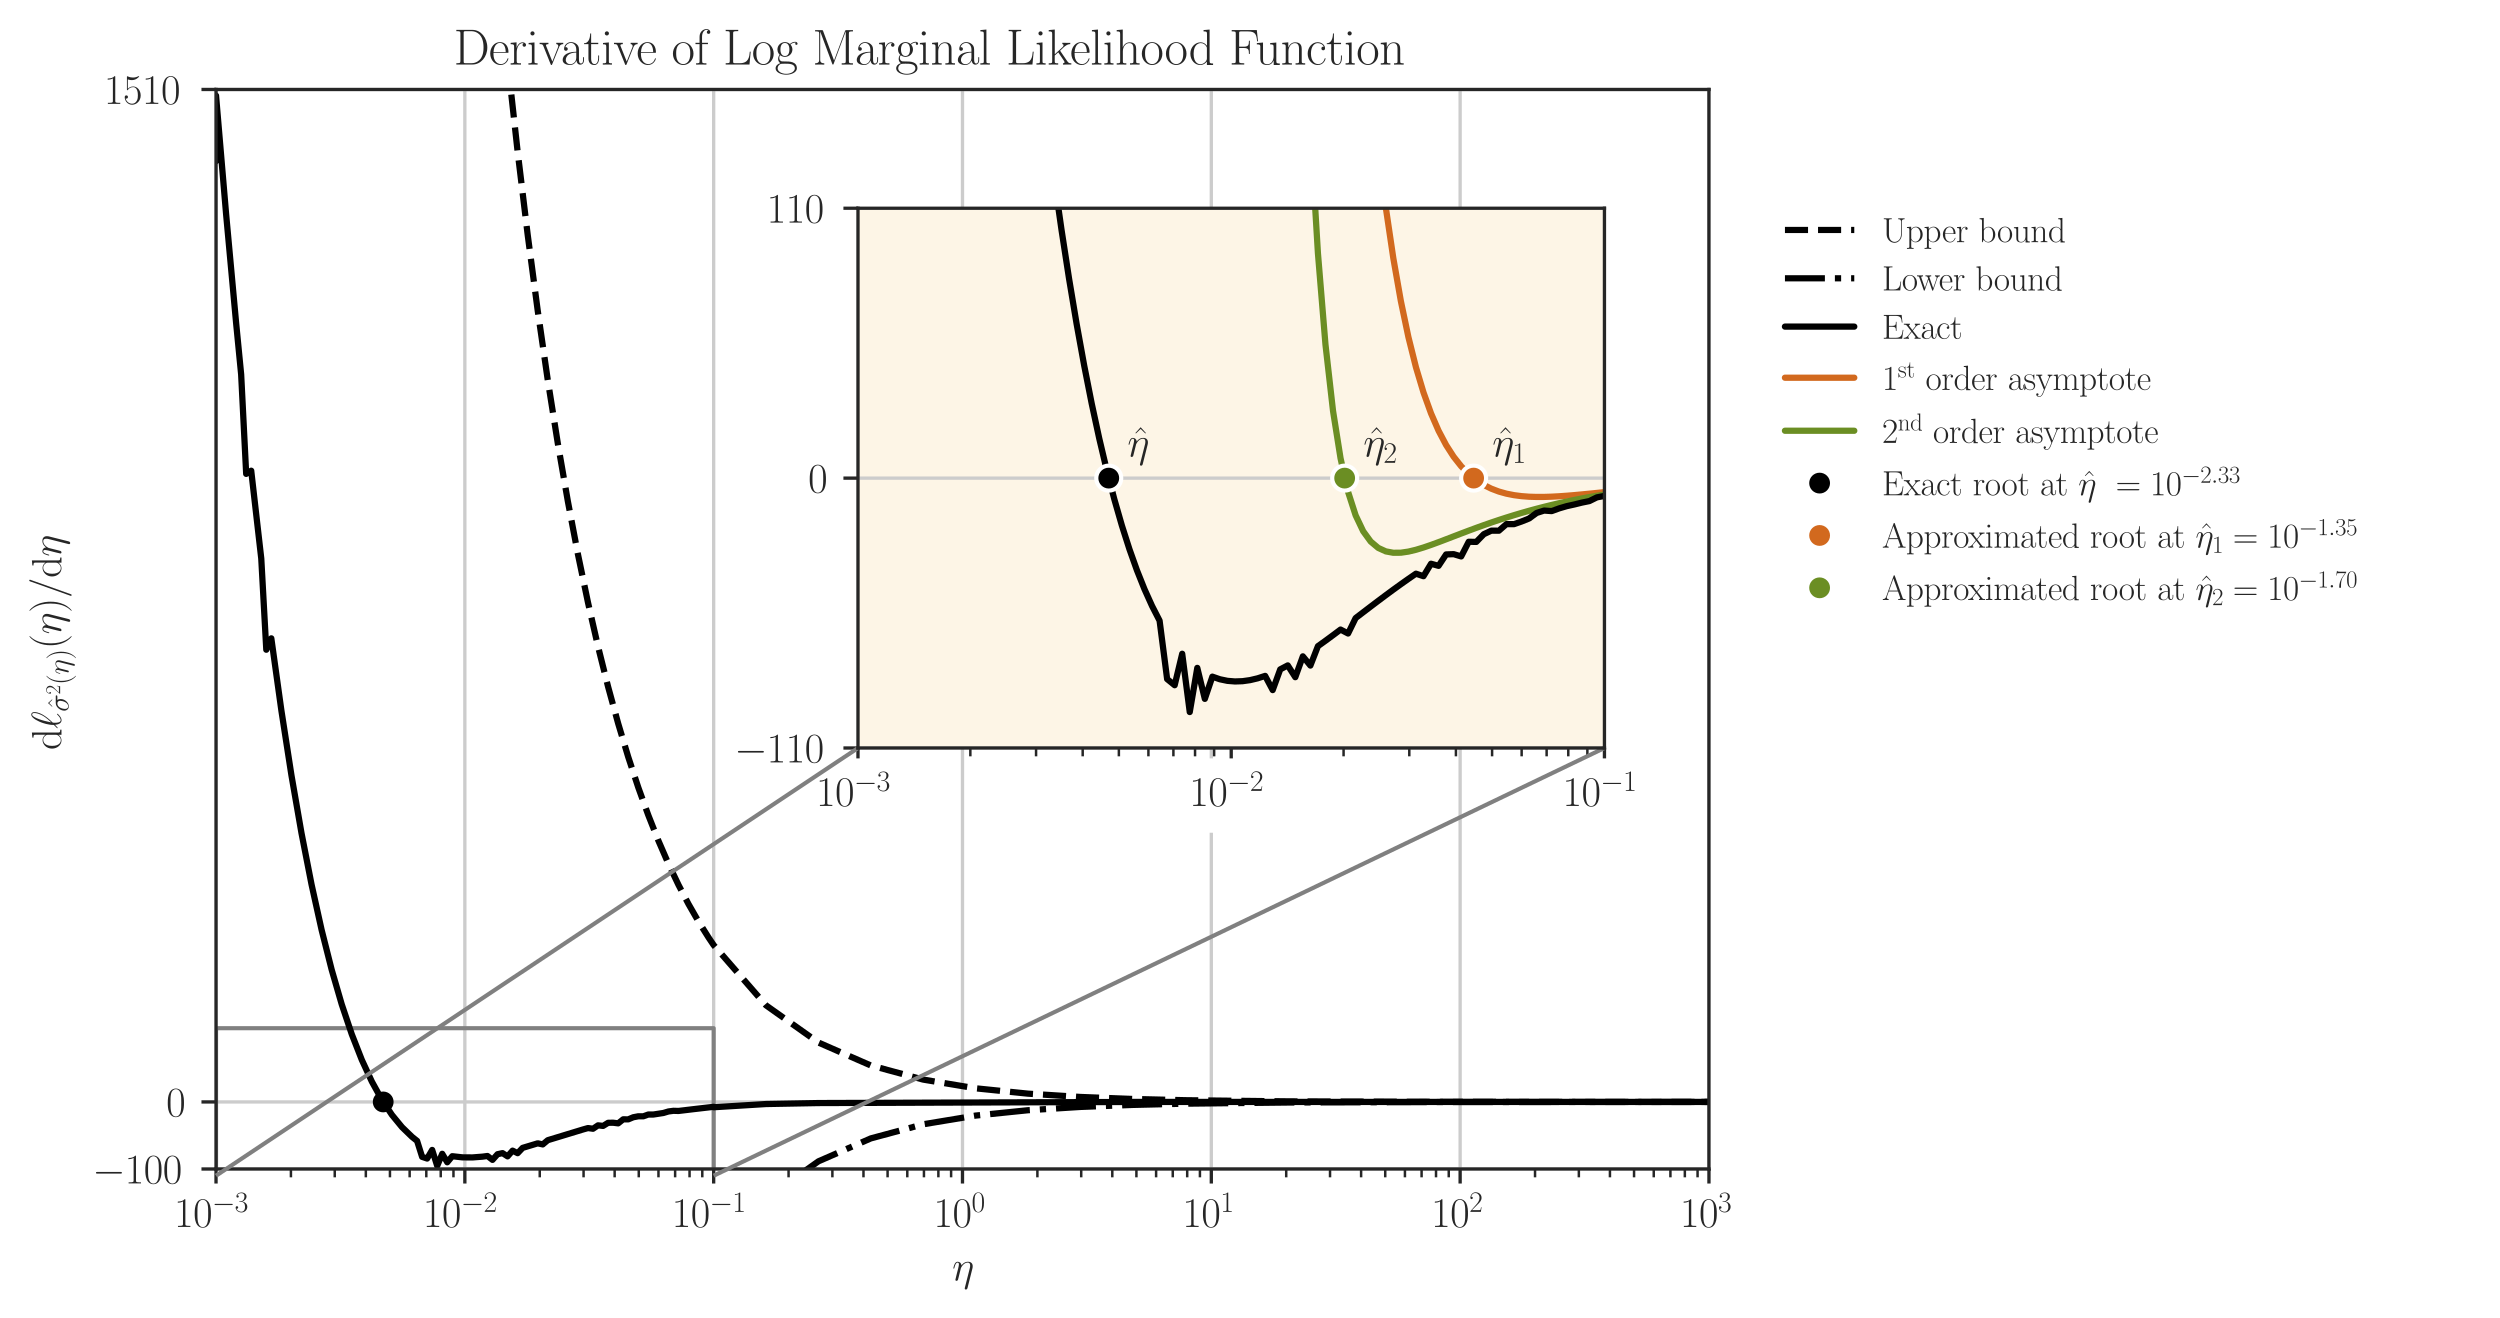 <?xml version="1.0" encoding="utf-8" standalone="no"?>
<!DOCTYPE svg PUBLIC "-//W3C//DTD SVG 1.1//EN"
  "http://www.w3.org/Graphics/SVG/1.1/DTD/svg11.dtd">
<svg height="316.8pt" version="1.1" viewBox="0 0 600.708 316.8" width="600.708pt" xmlns="http://www.w3.org/2000/svg" xmlns:xlink="http://www.w3.org/1999/xlink">
 <defs>
  <style type="text/css">*{stroke-linecap:butt;stroke-linejoin:round;}</style>
 </defs>
 <g id="figure_1">
  <g id="patch_1">
   <path d="M 0 316.8 
L 600.708 316.8 
L 600.708 0 
L 0 0 
z
" style="fill:#ffffff;"/>
  </g>
  <g id="axes_1">
   <g id="patch_2">
    <path d="M 51.907 280.889 
L 410.633 280.889 
L 410.633 21.502 
L 51.907 21.502 
z
" style="fill:none;"/>
   </g>
   <g id="matplotlib.axis_1">
    <g id="xtick_1">
     <g id="line2d_1">
      <path clip-path="url(#pfa802cfeba)" d="M 51.907 280.889 
L 51.907 21.502 
" style="fill:none;stroke:#cccccc;stroke-linecap:round;stroke-width:0.8;"/>
     </g>
     <g id="line2d_2">
      <defs>
       <path d="M 0 0 
L 0 3.5 
" id="m2704a75fb6" style="stroke:#262626;stroke-width:0.8;"/>
      </defs>
      <g>
       <use style="fill:#262626;stroke:#262626;stroke-width:0.8;" x="51.907" xlink:href="#m2704a75fb6" y="280.889"/>
      </g>
     </g>
     <g id="text_1">
      <!-- $\mathdefault{10^{-3}}$ -->
      <g style="fill:#262626;" transform="translate(41.827 294.807)scale(0.1 -0.1)">
       <defs>
        <path d="M 1702 4058 
C 1702 4192 1696 4192 1606 4192 
C 1357 3916 979 3827 621 3827 
C 602 3827 570 3827 563 3808 
C 557 3795 557 3782 557 3648 
C 755 3648 1088 3686 1344 3839 
L 1344 461 
C 1344 236 1331 160 781 160 
L 589 160 
L 589 0 
C 896 0 1216 0 1523 0 
C 1830 0 2150 0 2458 0 
L 2458 160 
L 2266 160 
C 1715 160 1702 230 1702 458 
L 1702 4058 
z
" id="CMR17-31" transform="scale(0.016)"/>
        <path d="M 2688 2025 
C 2688 2416 2682 3080 2413 3591 
C 2176 4039 1798 4198 1466 4198 
C 1158 4198 768 4058 525 3597 
C 269 3118 243 2524 243 2025 
C 243 1661 250 1106 448 619 
C 723 -39 1216 -128 1466 -128 
C 1760 -128 2208 -7 2470 600 
C 2662 1042 2688 1559 2688 2025 
z
M 1466 -26 
C 1056 -26 813 325 723 812 
C 653 1188 653 1738 653 2096 
C 653 2588 653 2997 736 3387 
C 858 3929 1216 4096 1466 4096 
C 1728 4096 2067 3923 2189 3400 
C 2272 3036 2278 2607 2278 2096 
C 2278 1680 2278 1169 2202 792 
C 2067 95 1690 -26 1466 -26 
z
" id="CMR17-30" transform="scale(0.016)"/>
        <path d="M 4218 1472 
C 4326 1472 4442 1472 4442 1600 
C 4442 1728 4326 1728 4218 1728 
L 755 1728 
C 646 1728 531 1728 531 1600 
C 531 1472 646 1472 755 1472 
L 4218 1472 
z
" id="CMSY10-0" transform="scale(0.016)"/>
        <path d="M 1414 2157 
C 1984 2157 2234 1662 2234 1090 
C 2234 320 1824 25 1453 25 
C 1114 25 563 194 390 693 
C 422 680 454 680 486 680 
C 640 680 755 782 755 948 
C 755 1133 614 1216 486 1216 
C 378 1216 211 1165 211 926 
C 211 335 787 -128 1466 -128 
C 2176 -128 2720 430 2720 1085 
C 2720 1707 2208 2157 1600 2227 
C 2086 2328 2554 2756 2554 3329 
C 2554 3820 2048 4179 1472 4179 
C 890 4179 378 3829 378 3329 
C 378 3110 544 3072 627 3072 
C 762 3072 877 3155 877 3321 
C 877 3486 762 3569 627 3569 
C 602 3569 570 3569 544 3557 
C 730 3959 1235 4032 1459 4032 
C 1683 4032 2106 3925 2106 3320 
C 2106 3143 2080 2828 1862 2550 
C 1670 2304 1453 2304 1242 2284 
C 1210 2284 1062 2269 1037 2269 
C 992 2263 966 2257 966 2208 
C 966 2163 973 2157 1101 2157 
L 1414 2157 
z
" id="CMR17-33" transform="scale(0.016)"/>
       </defs>
       <use transform="scale(0.996)" xlink:href="#CMR17-31"/>
       <use transform="translate(45.69 0)scale(0.996)" xlink:href="#CMR17-30"/>
       <use transform="translate(91.381 36.154)scale(0.697)" xlink:href="#CMSY10-0"/>
       <use transform="translate(145.622 36.154)scale(0.697)" xlink:href="#CMR17-33"/>
      </g>
     </g>
    </g>
    <g id="xtick_2">
     <g id="line2d_3">
      <path clip-path="url(#pfa802cfeba)" d="M 111.695 280.889 
L 111.695 21.502 
" style="fill:none;stroke:#cccccc;stroke-linecap:round;stroke-width:0.8;"/>
     </g>
     <g id="line2d_4">
      <g>
       <use style="fill:#262626;stroke:#262626;stroke-width:0.8;" x="111.695" xlink:href="#m2704a75fb6" y="280.889"/>
      </g>
     </g>
     <g id="text_2">
      <!-- $\mathdefault{10^{-2}}$ -->
      <g style="fill:#262626;" transform="translate(101.614 294.807)scale(0.1 -0.1)">
       <defs>
        <path d="M 2669 989 
L 2554 989 
C 2490 536 2438 459 2413 420 
C 2381 369 1920 369 1830 369 
L 602 369 
C 832 619 1280 1072 1824 1597 
C 2214 1967 2669 2402 2669 3035 
C 2669 3790 2067 4224 1395 4224 
C 691 4224 262 3604 262 3030 
C 262 2780 448 2748 525 2748 
C 589 2748 781 2787 781 3010 
C 781 3207 614 3264 525 3264 
C 486 3264 448 3258 422 3245 
C 544 3790 915 4058 1306 4058 
C 1862 4058 2227 3617 2227 3035 
C 2227 2479 1901 2000 1536 1584 
L 262 146 
L 262 0 
L 2515 0 
L 2669 989 
z
" id="CMR17-32" transform="scale(0.016)"/>
       </defs>
       <use transform="scale(0.996)" xlink:href="#CMR17-31"/>
       <use transform="translate(45.69 0)scale(0.996)" xlink:href="#CMR17-30"/>
       <use transform="translate(91.381 36.154)scale(0.697)" xlink:href="#CMSY10-0"/>
       <use transform="translate(145.622 36.154)scale(0.697)" xlink:href="#CMR17-32"/>
      </g>
     </g>
    </g>
    <g id="xtick_3">
     <g id="line2d_5">
      <path clip-path="url(#pfa802cfeba)" d="M 171.482 280.889 
L 171.482 21.502 
" style="fill:none;stroke:#cccccc;stroke-linecap:round;stroke-width:0.8;"/>
     </g>
     <g id="line2d_6">
      <g>
       <use style="fill:#262626;stroke:#262626;stroke-width:0.8;" x="171.482" xlink:href="#m2704a75fb6" y="280.889"/>
      </g>
     </g>
     <g id="text_3">
      <!-- $\mathdefault{10^{-1}}$ -->
      <g style="fill:#262626;" transform="translate(161.402 294.807)scale(0.1 -0.1)">
       <use transform="scale(0.996)" xlink:href="#CMR17-31"/>
       <use transform="translate(45.69 0)scale(0.996)" xlink:href="#CMR17-30"/>
       <use transform="translate(91.381 36.154)scale(0.697)" xlink:href="#CMSY10-0"/>
       <use transform="translate(145.622 36.154)scale(0.697)" xlink:href="#CMR17-31"/>
      </g>
     </g>
    </g>
    <g id="xtick_4">
     <g id="line2d_7">
      <path clip-path="url(#pfa802cfeba)" d="M 231.27 280.889 
L 231.27 21.502 
" style="fill:none;stroke:#cccccc;stroke-linecap:round;stroke-width:0.8;"/>
     </g>
     <g id="line2d_8">
      <g>
       <use style="fill:#262626;stroke:#262626;stroke-width:0.8;" x="231.27" xlink:href="#m2704a75fb6" y="280.889"/>
      </g>
     </g>
     <g id="text_4">
      <!-- $\mathdefault{10^{0}}$ -->
      <g style="fill:#262626;" transform="translate(224.303 294.807)scale(0.1 -0.1)">
       <use transform="scale(0.996)" xlink:href="#CMR17-31"/>
       <use transform="translate(45.69 0)scale(0.996)" xlink:href="#CMR17-30"/>
       <use transform="translate(91.381 36.154)scale(0.697)" xlink:href="#CMR17-30"/>
      </g>
     </g>
    </g>
    <g id="xtick_5">
     <g id="line2d_9">
      <path clip-path="url(#pfa802cfeba)" d="M 291.058 280.889 
L 291.058 21.502 
" style="fill:none;stroke:#cccccc;stroke-linecap:round;stroke-width:0.8;"/>
     </g>
     <g id="line2d_10">
      <g>
       <use style="fill:#262626;stroke:#262626;stroke-width:0.8;" x="291.058" xlink:href="#m2704a75fb6" y="280.889"/>
      </g>
     </g>
     <g id="text_5">
      <!-- $\mathdefault{10^{1}}$ -->
      <g style="fill:#262626;" transform="translate(284.091 294.807)scale(0.1 -0.1)">
       <use transform="scale(0.996)" xlink:href="#CMR17-31"/>
       <use transform="translate(45.69 0)scale(0.996)" xlink:href="#CMR17-30"/>
       <use transform="translate(91.381 36.154)scale(0.697)" xlink:href="#CMR17-31"/>
      </g>
     </g>
    </g>
    <g id="xtick_6">
     <g id="line2d_11">
      <path clip-path="url(#pfa802cfeba)" d="M 350.845 280.889 
L 350.845 21.502 
" style="fill:none;stroke:#cccccc;stroke-linecap:round;stroke-width:0.8;"/>
     </g>
     <g id="line2d_12">
      <g>
       <use style="fill:#262626;stroke:#262626;stroke-width:0.8;" x="350.845" xlink:href="#m2704a75fb6" y="280.889"/>
      </g>
     </g>
     <g id="text_6">
      <!-- $\mathdefault{10^{2}}$ -->
      <g style="fill:#262626;" transform="translate(343.878 294.807)scale(0.1 -0.1)">
       <use transform="scale(0.996)" xlink:href="#CMR17-31"/>
       <use transform="translate(45.69 0)scale(0.996)" xlink:href="#CMR17-30"/>
       <use transform="translate(91.381 36.154)scale(0.697)" xlink:href="#CMR17-32"/>
      </g>
     </g>
    </g>
    <g id="xtick_7">
     <g id="line2d_13">
      <path clip-path="url(#pfa802cfeba)" d="M 410.633 280.889 
L 410.633 21.502 
" style="fill:none;stroke:#cccccc;stroke-linecap:round;stroke-width:0.8;"/>
     </g>
     <g id="line2d_14">
      <g>
       <use style="fill:#262626;stroke:#262626;stroke-width:0.8;" x="410.633" xlink:href="#m2704a75fb6" y="280.889"/>
      </g>
     </g>
     <g id="text_7">
      <!-- $\mathdefault{10^{3}}$ -->
      <g style="fill:#262626;" transform="translate(403.666 294.807)scale(0.1 -0.1)">
       <use transform="scale(0.996)" xlink:href="#CMR17-31"/>
       <use transform="translate(45.69 0)scale(0.996)" xlink:href="#CMR17-30"/>
       <use transform="translate(91.381 36.154)scale(0.697)" xlink:href="#CMR17-33"/>
      </g>
     </g>
    </g>
    <g id="xtick_8">
     <g id="line2d_15">
      <defs>
       <path d="M 0 0 
L 0 2 
" id="ma7b31db2cd" style="stroke:#262626;stroke-width:0.6;"/>
      </defs>
      <g>
       <use style="fill:#262626;stroke:#262626;stroke-width:0.6;" x="69.905" xlink:href="#ma7b31db2cd" y="280.889"/>
      </g>
     </g>
    </g>
    <g id="xtick_9">
     <g id="line2d_16">
      <g>
       <use style="fill:#262626;stroke:#262626;stroke-width:0.6;" x="80.433" xlink:href="#ma7b31db2cd" y="280.889"/>
      </g>
     </g>
    </g>
    <g id="xtick_10">
     <g id="line2d_17">
      <g>
       <use style="fill:#262626;stroke:#262626;stroke-width:0.6;" x="87.903" xlink:href="#ma7b31db2cd" y="280.889"/>
      </g>
     </g>
    </g>
    <g id="xtick_11">
     <g id="line2d_18">
      <g>
       <use style="fill:#262626;stroke:#262626;stroke-width:0.6;" x="93.697" xlink:href="#ma7b31db2cd" y="280.889"/>
      </g>
     </g>
    </g>
    <g id="xtick_12">
     <g id="line2d_19">
      <g>
       <use style="fill:#262626;stroke:#262626;stroke-width:0.6;" x="98.431" xlink:href="#ma7b31db2cd" y="280.889"/>
      </g>
     </g>
    </g>
    <g id="xtick_13">
     <g id="line2d_20">
      <g>
       <use style="fill:#262626;stroke:#262626;stroke-width:0.6;" x="102.433" xlink:href="#ma7b31db2cd" y="280.889"/>
      </g>
     </g>
    </g>
    <g id="xtick_14">
     <g id="line2d_21">
      <g>
       <use style="fill:#262626;stroke:#262626;stroke-width:0.6;" x="105.901" xlink:href="#ma7b31db2cd" y="280.889"/>
      </g>
     </g>
    </g>
    <g id="xtick_15">
     <g id="line2d_22">
      <g>
       <use style="fill:#262626;stroke:#262626;stroke-width:0.6;" x="108.959" xlink:href="#ma7b31db2cd" y="280.889"/>
      </g>
     </g>
    </g>
    <g id="xtick_16">
     <g id="line2d_23">
      <g>
       <use style="fill:#262626;stroke:#262626;stroke-width:0.6;" x="129.693" xlink:href="#ma7b31db2cd" y="280.889"/>
      </g>
     </g>
    </g>
    <g id="xtick_17">
     <g id="line2d_24">
      <g>
       <use style="fill:#262626;stroke:#262626;stroke-width:0.6;" x="140.221" xlink:href="#ma7b31db2cd" y="280.889"/>
      </g>
     </g>
    </g>
    <g id="xtick_18">
     <g id="line2d_25">
      <g>
       <use style="fill:#262626;stroke:#262626;stroke-width:0.6;" x="147.69" xlink:href="#ma7b31db2cd" y="280.889"/>
      </g>
     </g>
    </g>
    <g id="xtick_19">
     <g id="line2d_26">
      <g>
       <use style="fill:#262626;stroke:#262626;stroke-width:0.6;" x="153.484" xlink:href="#ma7b31db2cd" y="280.889"/>
      </g>
     </g>
    </g>
    <g id="xtick_20">
     <g id="line2d_27">
      <g>
       <use style="fill:#262626;stroke:#262626;stroke-width:0.6;" x="158.219" xlink:href="#ma7b31db2cd" y="280.889"/>
      </g>
     </g>
    </g>
    <g id="xtick_21">
     <g id="line2d_28">
      <g>
       <use style="fill:#262626;stroke:#262626;stroke-width:0.6;" x="162.221" xlink:href="#ma7b31db2cd" y="280.889"/>
      </g>
     </g>
    </g>
    <g id="xtick_22">
     <g id="line2d_29">
      <g>
       <use style="fill:#262626;stroke:#262626;stroke-width:0.6;" x="165.688" xlink:href="#ma7b31db2cd" y="280.889"/>
      </g>
     </g>
    </g>
    <g id="xtick_23">
     <g id="line2d_30">
      <g>
       <use style="fill:#262626;stroke:#262626;stroke-width:0.6;" x="168.747" xlink:href="#ma7b31db2cd" y="280.889"/>
      </g>
     </g>
    </g>
    <g id="xtick_24">
     <g id="line2d_31">
      <g>
       <use style="fill:#262626;stroke:#262626;stroke-width:0.6;" x="189.48" xlink:href="#ma7b31db2cd" y="280.889"/>
      </g>
     </g>
    </g>
    <g id="xtick_25">
     <g id="line2d_32">
      <g>
       <use style="fill:#262626;stroke:#262626;stroke-width:0.6;" x="200.008" xlink:href="#ma7b31db2cd" y="280.889"/>
      </g>
     </g>
    </g>
    <g id="xtick_26">
     <g id="line2d_33">
      <g>
       <use style="fill:#262626;stroke:#262626;stroke-width:0.6;" x="207.478" xlink:href="#ma7b31db2cd" y="280.889"/>
      </g>
     </g>
    </g>
    <g id="xtick_27">
     <g id="line2d_34">
      <g>
       <use style="fill:#262626;stroke:#262626;stroke-width:0.6;" x="213.272" xlink:href="#ma7b31db2cd" y="280.889"/>
      </g>
     </g>
    </g>
    <g id="xtick_28">
     <g id="line2d_35">
      <g>
       <use style="fill:#262626;stroke:#262626;stroke-width:0.6;" x="218.006" xlink:href="#ma7b31db2cd" y="280.889"/>
      </g>
     </g>
    </g>
    <g id="xtick_29">
     <g id="line2d_36">
      <g>
       <use style="fill:#262626;stroke:#262626;stroke-width:0.6;" x="222.009" xlink:href="#ma7b31db2cd" y="280.889"/>
      </g>
     </g>
    </g>
    <g id="xtick_30">
     <g id="line2d_37">
      <g>
       <use style="fill:#262626;stroke:#262626;stroke-width:0.6;" x="225.476" xlink:href="#ma7b31db2cd" y="280.889"/>
      </g>
     </g>
    </g>
    <g id="xtick_31">
     <g id="line2d_38">
      <g>
       <use style="fill:#262626;stroke:#262626;stroke-width:0.6;" x="228.534" xlink:href="#ma7b31db2cd" y="280.889"/>
      </g>
     </g>
    </g>
    <g id="xtick_32">
     <g id="line2d_39">
      <g>
       <use style="fill:#262626;stroke:#262626;stroke-width:0.6;" x="249.268" xlink:href="#ma7b31db2cd" y="280.889"/>
      </g>
     </g>
    </g>
    <g id="xtick_33">
     <g id="line2d_40">
      <g>
       <use style="fill:#262626;stroke:#262626;stroke-width:0.6;" x="259.796" xlink:href="#ma7b31db2cd" y="280.889"/>
      </g>
     </g>
    </g>
    <g id="xtick_34">
     <g id="line2d_41">
      <g>
       <use style="fill:#262626;stroke:#262626;stroke-width:0.6;" x="267.266" xlink:href="#ma7b31db2cd" y="280.889"/>
      </g>
     </g>
    </g>
    <g id="xtick_35">
     <g id="line2d_42">
      <g>
       <use style="fill:#262626;stroke:#262626;stroke-width:0.6;" x="273.06" xlink:href="#ma7b31db2cd" y="280.889"/>
      </g>
     </g>
    </g>
    <g id="xtick_36">
     <g id="line2d_43">
      <g>
       <use style="fill:#262626;stroke:#262626;stroke-width:0.6;" x="277.794" xlink:href="#ma7b31db2cd" y="280.889"/>
      </g>
     </g>
    </g>
    <g id="xtick_37">
     <g id="line2d_44">
      <g>
       <use style="fill:#262626;stroke:#262626;stroke-width:0.6;" x="281.796" xlink:href="#ma7b31db2cd" y="280.889"/>
      </g>
     </g>
    </g>
    <g id="xtick_38">
     <g id="line2d_45">
      <g>
       <use style="fill:#262626;stroke:#262626;stroke-width:0.6;" x="285.264" xlink:href="#ma7b31db2cd" y="280.889"/>
      </g>
     </g>
    </g>
    <g id="xtick_39">
     <g id="line2d_46">
      <g>
       <use style="fill:#262626;stroke:#262626;stroke-width:0.6;" x="288.322" xlink:href="#ma7b31db2cd" y="280.889"/>
      </g>
     </g>
    </g>
    <g id="xtick_40">
     <g id="line2d_47">
      <g>
       <use style="fill:#262626;stroke:#262626;stroke-width:0.6;" x="309.056" xlink:href="#ma7b31db2cd" y="280.889"/>
      </g>
     </g>
    </g>
    <g id="xtick_41">
     <g id="line2d_48">
      <g>
       <use style="fill:#262626;stroke:#262626;stroke-width:0.6;" x="319.584" xlink:href="#ma7b31db2cd" y="280.889"/>
      </g>
     </g>
    </g>
    <g id="xtick_42">
     <g id="line2d_49">
      <g>
       <use style="fill:#262626;stroke:#262626;stroke-width:0.6;" x="327.053" xlink:href="#ma7b31db2cd" y="280.889"/>
      </g>
     </g>
    </g>
    <g id="xtick_43">
     <g id="line2d_50">
      <g>
       <use style="fill:#262626;stroke:#262626;stroke-width:0.6;" x="332.847" xlink:href="#ma7b31db2cd" y="280.889"/>
      </g>
     </g>
    </g>
    <g id="xtick_44">
     <g id="line2d_51">
      <g>
       <use style="fill:#262626;stroke:#262626;stroke-width:0.6;" x="337.582" xlink:href="#ma7b31db2cd" y="280.889"/>
      </g>
     </g>
    </g>
    <g id="xtick_45">
     <g id="line2d_52">
      <g>
       <use style="fill:#262626;stroke:#262626;stroke-width:0.6;" x="341.584" xlink:href="#ma7b31db2cd" y="280.889"/>
      </g>
     </g>
    </g>
    <g id="xtick_46">
     <g id="line2d_53">
      <g>
       <use style="fill:#262626;stroke:#262626;stroke-width:0.6;" x="345.051" xlink:href="#ma7b31db2cd" y="280.889"/>
      </g>
     </g>
    </g>
    <g id="xtick_47">
     <g id="line2d_54">
      <g>
       <use style="fill:#262626;stroke:#262626;stroke-width:0.6;" x="348.11" xlink:href="#ma7b31db2cd" y="280.889"/>
      </g>
     </g>
    </g>
    <g id="xtick_48">
     <g id="line2d_55">
      <g>
       <use style="fill:#262626;stroke:#262626;stroke-width:0.6;" x="368.843" xlink:href="#ma7b31db2cd" y="280.889"/>
      </g>
     </g>
    </g>
    <g id="xtick_49">
     <g id="line2d_56">
      <g>
       <use style="fill:#262626;stroke:#262626;stroke-width:0.6;" x="379.371" xlink:href="#ma7b31db2cd" y="280.889"/>
      </g>
     </g>
    </g>
    <g id="xtick_50">
     <g id="line2d_57">
      <g>
       <use style="fill:#262626;stroke:#262626;stroke-width:0.6;" x="386.841" xlink:href="#ma7b31db2cd" y="280.889"/>
      </g>
     </g>
    </g>
    <g id="xtick_51">
     <g id="line2d_58">
      <g>
       <use style="fill:#262626;stroke:#262626;stroke-width:0.6;" x="392.635" xlink:href="#ma7b31db2cd" y="280.889"/>
      </g>
     </g>
    </g>
    <g id="xtick_52">
     <g id="line2d_59">
      <g>
       <use style="fill:#262626;stroke:#262626;stroke-width:0.6;" x="397.369" xlink:href="#ma7b31db2cd" y="280.889"/>
      </g>
     </g>
    </g>
    <g id="xtick_53">
     <g id="line2d_60">
      <g>
       <use style="fill:#262626;stroke:#262626;stroke-width:0.6;" x="401.372" xlink:href="#ma7b31db2cd" y="280.889"/>
      </g>
     </g>
    </g>
    <g id="xtick_54">
     <g id="line2d_61">
      <g>
       <use style="fill:#262626;stroke:#262626;stroke-width:0.6;" x="404.839" xlink:href="#ma7b31db2cd" y="280.889"/>
      </g>
     </g>
    </g>
    <g id="xtick_55">
     <g id="line2d_62">
      <g>
       <use style="fill:#262626;stroke:#262626;stroke-width:0.6;" x="407.897" xlink:href="#ma7b31db2cd" y="280.889"/>
      </g>
     </g>
    </g>
    <g id="text_8">
     <!-- $\eta$ -->
     <g style="fill:#262626;" transform="translate(228.797 307.663)scale(0.1 -0.1)">
      <defs>
       <path d="M 3040 1768 
C 3072 1895 3091 1973 3091 2145 
C 3091 2528 2867 2815 2381 2815 
C 1811 2815 1510 2413 1395 2254 
C 1376 2618 1114 2815 832 2815 
C 646 2815 499 2726 378 2483 
C 262 2254 173 1864 173 1839 
C 173 1813 198 1781 243 1781 
C 294 1781 301 1788 339 1934 
C 435 2311 557 2688 813 2688 
C 960 2688 1011 2586 1011 2394 
C 1011 2254 947 2005 902 1807 
L 723 1118 
C 698 996 627 709 595 593 
C 550 428 480 127 480 96 
C 480 6 550 -64 646 -64 
C 723 -64 813 -25 864 70 
C 877 102 934 326 966 453 
L 1107 1028 
L 1318 1871 
C 1331 1909 1491 2228 1728 2432 
C 1894 2586 2112 2688 2362 2688 
C 2618 2688 2707 2496 2707 2241 
C 2707 2055 2682 1953 2650 1831 
L 1907 -1107 
C 1901 -1139 1888 -1177 1888 -1216 
C 1888 -1312 1965 -1376 2061 -1376 
C 2118 -1376 2253 -1350 2304 -1158 
L 3040 1768 
z
" id="CMMI12-11" transform="scale(0.016)"/>
      </defs>
      <use transform="scale(0.996)" xlink:href="#CMMI12-11"/>
     </g>
    </g>
   </g>
   <g id="matplotlib.axis_2">
    <g id="ytick_1">
     <g id="line2d_63">
      <path clip-path="url(#pfa802cfeba)" d="M 51.907 280.889 
L 410.633 280.889 
" style="fill:none;stroke:#cccccc;stroke-linecap:round;stroke-width:0.8;"/>
     </g>
     <g id="line2d_64">
      <defs>
       <path d="M 0 0 
L -3.5 0 
" id="m5b37d0e4c1" style="stroke:#262626;stroke-width:0.8;"/>
      </defs>
      <g>
       <use style="fill:#262626;stroke:#262626;stroke-width:0.8;" x="51.907" xlink:href="#m5b37d0e4c1" y="280.889"/>
      </g>
     </g>
     <g id="text_9">
      <!-- $\mathdefault{−100}$ -->
      <g style="fill:#262626;" transform="translate(22.214 284.348)scale(0.1 -0.1)">
       <use transform="scale(0.996)" xlink:href="#CMSY10-0"/>
       <use transform="translate(77.487 0)scale(0.996)" xlink:href="#CMR17-31"/>
       <use transform="translate(123.178 0)scale(0.996)" xlink:href="#CMR17-30"/>
       <use transform="translate(168.868 0)scale(0.996)" xlink:href="#CMR17-30"/>
      </g>
     </g>
    </g>
    <g id="ytick_2">
     <g id="line2d_65">
      <path clip-path="url(#pfa802cfeba)" d="M 51.907 264.778 
L 410.633 264.778 
" style="fill:none;stroke:#cccccc;stroke-linecap:round;stroke-width:0.8;"/>
     </g>
     <g id="line2d_66">
      <g>
       <use style="fill:#262626;stroke:#262626;stroke-width:0.8;" x="51.907" xlink:href="#m5b37d0e4c1" y="264.778"/>
      </g>
     </g>
     <g id="text_10">
      <!-- $\mathdefault{0}$ -->
      <g style="fill:#262626;" transform="translate(39.926 268.237)scale(0.1 -0.1)">
       <use transform="scale(0.996)" xlink:href="#CMR17-30"/>
      </g>
     </g>
    </g>
    <g id="ytick_3">
     <g id="line2d_67">
      <path clip-path="url(#pfa802cfeba)" d="M 51.907 21.502 
L 410.633 21.502 
" style="fill:none;stroke:#cccccc;stroke-linecap:round;stroke-width:0.8;"/>
     </g>
     <g id="line2d_68">
      <g>
       <use style="fill:#262626;stroke:#262626;stroke-width:0.8;" x="51.907" xlink:href="#m5b37d0e4c1" y="21.502"/>
      </g>
     </g>
     <g id="text_11">
      <!-- $\mathdefault{1510}$ -->
      <g style="fill:#262626;" transform="translate(24.982 24.961)scale(0.1 -0.1)">
       <defs>
        <path d="M 730 3692 
C 794 3666 1056 3584 1325 3584 
C 1920 3584 2246 3911 2432 4100 
C 2432 4157 2432 4192 2394 4192 
C 2387 4192 2374 4192 2323 4163 
C 2099 4058 1837 3973 1517 3973 
C 1325 3973 1037 3999 723 4139 
C 653 4171 640 4171 634 4171 
C 602 4171 595 4164 595 4037 
L 595 2203 
C 595 2089 595 2057 659 2057 
C 691 2057 704 2070 736 2114 
C 941 2401 1222 2522 1542 2522 
C 1766 2522 2246 2382 2246 1289 
C 2246 1085 2246 715 2054 421 
C 1894 159 1645 25 1370 25 
C 947 25 518 320 403 814 
C 429 807 480 795 506 795 
C 589 795 749 840 749 1038 
C 749 1210 627 1280 506 1280 
C 358 1280 262 1190 262 1011 
C 262 454 704 -128 1382 -128 
C 2042 -128 2669 440 2669 1264 
C 2669 2030 2170 2624 1549 2624 
C 1222 2624 947 2503 730 2274 
L 730 3692 
z
" id="CMR17-35" transform="scale(0.016)"/>
       </defs>
       <use transform="scale(0.996)" xlink:href="#CMR17-31"/>
       <use transform="translate(45.69 0)scale(0.996)" xlink:href="#CMR17-35"/>
       <use transform="translate(91.381 0)scale(0.996)" xlink:href="#CMR17-31"/>
       <use transform="translate(137.071 0)scale(0.996)" xlink:href="#CMR17-30"/>
      </g>
     </g>
    </g>
    <g id="text_12">
     <!-- $\mathrm{d} \ell_{\hat{\sigma}^2(\eta)}(\eta)/\mathrm{d} \eta$ -->
     <g style="fill:#262626;" transform="translate(14.672 180.214)rotate(-90)scale(0.1 -0.1)">
      <defs>
       <path d="M 1869 4326 
L 1869 4160 
C 2246 4160 2304 4122 2304 3820 
L 2304 2345 
C 2278 2377 2016 2790 1498 2790 
C 845 2790 211 2208 211 1364 
C 211 525 806 -64 1434 -64 
C 1978 -64 2259 337 2291 380 
L 2291 -63 
L 3066 -63 
L 3066 128 
C 2688 128 2630 166 2630 473 
L 2630 4396 
L 1869 4326 
z
M 2291 755 
C 2291 563 2176 390 2029 262 
C 1811 70 1594 38 1472 38 
C 1286 38 621 134 621 1356 
C 621 2612 1363 2688 1530 2688 
C 1824 2688 2061 2522 2208 2291 
C 2291 2157 2291 2138 2291 2023 
L 2291 755 
z
" id="CMR17-64" transform="scale(0.016)"/>
       <path d="M 589 1088 
C 186 692 83 597 83 572 
C 83 546 109 501 154 501 
C 186 501 550 851 602 909 
C 640 482 800 -73 1299 -73 
C 1555 -73 1786 86 1888 163 
C 1971 227 2278 488 2278 546 
C 2278 578 2246 616 2214 616 
C 2189 616 2093 520 2067 495 
C 1843 278 1562 55 1306 55 
C 960 55 915 552 915 897 
C 915 960 915 1228 960 1279 
C 1338 1667 2522 2886 2522 4014 
C 2522 4269 2426 4492 2150 4492 
C 1555 4492 1037 3178 947 2936 
C 922 2873 550 1891 589 1088 
z
M 973 1471 
C 979 1509 1267 3186 1805 4082 
C 1914 4255 2022 4364 2150 4364 
C 2368 4364 2381 4159 2381 4018 
C 2381 3794 2317 3218 1760 2412 
C 1594 2175 1338 1855 973 1471 
z
" id="CMMI12-60" transform="scale(0.016)"/>
       <path d="M 1466 4421 
L 678 3555 
L 755 3478 
L 1466 4166 
L 2176 3478 
L 2253 3555 
L 1466 4421 
z
" id="CMR17-5e" transform="scale(0.016)"/>
       <path d="M 3251 2408 
C 3334 2408 3546 2408 3546 2612 
C 3546 2752 3424 2752 3309 2752 
L 1894 2752 
C 934 2752 243 1686 243 932 
C 243 390 595 -64 1171 -64 
C 1926 -64 2752 747 2752 1705 
C 2752 1954 2694 2196 2541 2408 
L 3251 2408 
z
M 1178 64 
C 851 64 614 313 614 754 
C 614 1137 845 2408 1786 2408 
C 2061 2408 2368 2274 2368 1781 
C 2368 1558 2266 1021 2042 652 
C 1811 275 1466 64 1178 64 
z
" id="CMMI12-1b" transform="scale(0.016)"/>
       <path d="M 1958 -1561 
C 1958 -1555 1958 -1542 1939 -1523 
C 1645 -1224 858 -407 858 1581 
C 858 3569 1632 4379 1946 4697 
C 1946 4704 1958 4717 1958 4736 
C 1958 4755 1939 4768 1914 4768 
C 1843 4768 1299 4296 986 3594 
C 666 2887 576 2199 576 1588 
C 576 1128 621 351 1005 -471 
C 1312 -1135 1837 -1600 1914 -1600 
C 1946 -1600 1958 -1587 1958 -1561 
z
" id="CMR17-28" transform="scale(0.016)"/>
       <path d="M 1683 1581 
C 1683 2040 1638 2817 1254 3639 
C 947 4303 422 4768 346 4768 
C 326 4768 301 4761 301 4729 
C 301 4717 307 4710 314 4697 
C 621 4378 1402 3568 1402 1584 
C 1402 -407 627 -1217 314 -1537 
C 307 -1549 301 -1556 301 -1568 
C 301 -1600 326 -1600 346 -1600 
C 416 -1600 960 -1128 1274 -426 
C 1594 281 1683 969 1683 1581 
z
" id="CMR17-29" transform="scale(0.016)"/>
       <path d="M 2746 4562 
C 2746 4569 2784 4666 2784 4678 
C 2784 4755 2720 4800 2669 4800 
C 2637 4800 2579 4800 2528 4659 
L 384 -1363 
C 384 -1370 346 -1465 346 -1478 
C 346 -1555 410 -1600 461 -1600 
C 499 -1600 557 -1593 602 -1459 
L 2746 4562 
z
" id="CMMI12-3d" transform="scale(0.016)"/>
      </defs>
      <use transform="scale(0.996)" xlink:href="#CMR17-64"/>
      <use transform="translate(50.895 0)scale(0.996)" xlink:href="#CMMI12-60"/>
      <use transform="translate(96.495 -17.936)scale(0.697)" xlink:href="#CMR17-5e"/>
      <use transform="translate(91.83 -17.941)scale(0.697)" xlink:href="#CMMI12-1b"/>
      <use transform="translate(133.143 2.206)scale(0.498)" xlink:href="#CMR17-32"/>
      <use transform="translate(156.487 -17.941)scale(0.697)" xlink:href="#CMR17-28"/>
      <use transform="translate(181.183 -17.941)scale(0.697)" xlink:href="#CMMI12-11"/>
      <use transform="translate(217.376 -17.941)scale(0.697)" xlink:href="#CMR17-29"/>
      <use transform="translate(242.57 0)scale(0.996)" xlink:href="#CMR17-28"/>
      <use transform="translate(277.851 0)scale(0.996)" xlink:href="#CMMI12-11"/>
      <use transform="translate(329.555 0)scale(0.996)" xlink:href="#CMR17-29"/>
      <use transform="translate(364.836 0)scale(0.996)" xlink:href="#CMMI12-3d"/>
      <use transform="translate(413.611 0)scale(0.996)" xlink:href="#CMR17-64"/>
      <use transform="translate(464.506 0)scale(0.996)" xlink:href="#CMMI12-11"/>
     </g>
    </g>
   </g>
   <g id="patch_3">
    <path clip-path="url(#pfa802cfeba)" d="M 51.907 282.5 
L 171.482 282.5 
L 171.482 247.056 
L 51.907 247.056 
z
" style="fill:none;stroke:#808080;stroke-linejoin:miter;"/>
   </g>
   <g id="line2d_69">
    <path clip-path="url(#pfa802cfeba)" d="M 120.372 -1 
L 121.961 14.552 
L 124.377 36.417 
L 126.793 56.402 
L 129.208 74.663 
L 131.624 91.345 
L 134.04 106.581 
L 136.455 120.494 
L 138.871 133.195 
L 141.287 144.789 
L 143.702 155.37 
L 146.118 165.025 
L 148.534 173.835 
L 150.949 181.872 
L 153.365 189.203 
L 155.781 195.89 
L 158.196 201.988 
L 160.612 207.55 
L 163.028 212.621 
L 165.443 217.245 
L 167.859 221.461 
L 170.275 225.305 
L 171.482 227.098 
L 171.482 227.098 
L 184.069 241.577 
L 196.656 250.509 
L 209.243 256.016 
L 221.83 259.409 
L 234.417 261.499 
L 247.004 262.786 
L 259.591 263.578 
L 272.177 264.064 
L 284.764 264.361 
L 309.938 264.649 
L 347.699 264.762 
L 410.633 264.778 
L 410.633 264.778 
" style="fill:none;stroke:#000000;stroke-dasharray:5.55,2.4;stroke-dashoffset:0;stroke-width:1.5;"/>
   </g>
   <g id="line2d_70">
    <path clip-path="url(#pfa802cfeba)" d="M 162.605 317.8 
L 164.235 314.569 
L 166.651 310.154 
L 169.067 306.128 
L 171.482 302.458 
L 171.482 302.458 
L 184.069 287.978 
L 196.656 279.046 
L 209.243 273.539 
L 221.83 270.146 
L 234.417 268.056 
L 247.004 266.769 
L 259.591 265.978 
L 272.177 265.491 
L 284.764 265.194 
L 309.938 264.907 
L 347.699 264.793 
L 410.633 264.778 
L 410.633 264.778 
" style="fill:none;stroke:#000000;stroke-dasharray:9.6,2.4,1.5,2.4;stroke-dashoffset:0;stroke-width:1.5;"/>
   </g>
   <g id="line2d_71">
    <path clip-path="url(#pfa802cfeba)" d="M 51.907 22.976 
L 51.907 38.723 
L 51.907 22.976 
L 51.907 22.976 
L 54.323 51.38 
L 56.738 77.642 
L 57.946 89.981 
L 59.154 113.863 
L 60.362 113.106 
L 62.778 134.216 
L 63.985 156.118 
L 65.193 153.386 
L 67.609 170.703 
L 70.024 186.262 
L 72.44 200.162 
L 74.856 212.51 
L 77.271 223.411 
L 79.687 232.973 
L 82.103 241.3 
L 84.518 248.497 
L 86.934 254.661 
L 89.35 259.889 
L 91.765 264.271 
L 94.181 267.893 
L 96.597 270.835 
L 99.012 273.173 
L 100.22 274.138 
L 101.428 277.975 
L 102.636 278.378 
L 103.844 276.313 
L 105.052 280.139 
L 106.259 277.24 
L 107.467 279.274 
L 108.675 277.816 
L 111.091 278.091 
L 113.506 278.113 
L 115.922 277.926 
L 117.13 277.766 
L 118.338 278.697 
L 119.546 277.338 
L 120.753 277.077 
L 121.961 277.851 
L 123.169 276.482 
L 124.377 277.087 
L 125.585 275.813 
L 129.208 274.723 
L 130.416 274.982 
L 131.624 273.969 
L 140.079 271.395 
L 141.287 271.054 
L 142.494 271.219 
L 143.702 270.401 
L 144.91 270.539 
L 146.118 269.79 
L 147.326 269.772 
L 148.534 269.92 
L 149.741 268.957 
L 150.949 268.968 
L 152.157 268.46 
L 153.365 268.228 
L 154.573 268.231 
L 155.781 267.798 
L 156.988 267.802 
L 159.404 267.43 
L 160.612 267.067 
L 161.82 266.909 
L 163.028 266.944 
L 166.651 266.51 
L 171.482 265.948 
L 171.482 266.053 
L 184.069 265.279 
L 196.656 265.045 
L 272.177 264.78 
L 410.633 264.778 
L 410.633 264.778 
" style="fill:none;stroke:#000000;stroke-linecap:round;stroke-width:1.5;"/>
   </g>
   <g id="line2d_72">
    <defs>
     <path d="M 0 2 
C 0.53 2 1.039 1.789 1.414 1.414 
C 1.789 1.039 2 0.53 2 0 
C 2 -0.53 1.789 -1.039 1.414 -1.414 
C 1.039 -1.789 0.53 -2 0 -2 
C -0.53 -2 -1.039 -1.789 -1.414 -1.414 
C -1.789 -1.039 -2 -0.53 -2 0 
C -2 0.53 -1.789 1.039 -1.414 1.414 
C -1.039 1.789 -0.53 2 0 2 
z
" id="me5fec1083c" style="stroke:#000000;"/>
    </defs>
    <g clip-path="url(#pfa802cfeba)">
     <use style="stroke:#000000;" x="92.077" xlink:href="#me5fec1083c" y="264.778"/>
    </g>
   </g>
   <g id="patch_4">
    <path d="M 51.907 280.889 
L 51.907 21.502 
" style="fill:none;stroke:#262626;stroke-linecap:square;stroke-linejoin:miter;stroke-width:0.8;"/>
   </g>
   <g id="patch_5">
    <path d="M 410.633 280.889 
L 410.633 21.502 
" style="fill:none;stroke:#262626;stroke-linecap:square;stroke-linejoin:miter;stroke-width:0.8;"/>
   </g>
   <g id="patch_6">
    <path d="M 51.907 280.889 
L 410.633 280.889 
" style="fill:none;stroke:#262626;stroke-linecap:square;stroke-linejoin:miter;stroke-width:0.8;"/>
   </g>
   <g id="patch_7">
    <path d="M 51.907 21.502 
L 410.633 21.502 
" style="fill:none;stroke:#262626;stroke-linecap:square;stroke-linejoin:miter;stroke-width:0.8;"/>
   </g>
   <g id="text_13">
    <!-- Derivative of Log Marginal Likelihood Function -->
    <g style="fill:#262626;" transform="translate(109.014 15.502)scale(0.12 -0.12)">
     <defs>
      <path d="M 333 4352 
L 333 4186 
C 774 4186 845 4186 845 3900 
L 845 452 
C 845 166 774 166 333 166 
L 333 0 
L 2368 0 
C 3398 0 4224 943 4224 2141 
C 4224 3346 3411 4352 2368 4352 
L 333 4352 
z
M 1523 166 
C 1267 166 1254 197 1254 414 
L 1254 3938 
C 1254 4155 1267 4186 1523 4186 
L 2240 4186 
C 2771 4186 3750 3874 3750 2141 
C 3750 1242 3488 879 3366 707 
C 3213 510 2848 166 2240 166 
L 1523 166 
z
" id="CMR17-44" transform="scale(0.016)"/>
      <path d="M 2438 1472 
C 2464 1498 2464 1511 2464 1576 
C 2464 2238 2118 2816 1389 2816 
C 710 2816 173 2169 173 1383 
C 173 551 781 -64 1459 -64 
C 2176 -64 2458 607 2458 740 
C 2458 784 2419 784 2406 784 
C 2362 784 2355 771 2330 696 
C 2189 265 1837 51 1504 51 
C 1229 51 954 203 781 480 
C 582 803 582 1176 582 1472 
L 2438 1472 
z
M 589 1568 
C 634 2505 1126 2714 1382 2714 
C 1818 2714 2112 2297 2118 1568 
L 589 1568 
z
" id="CMR17-65" transform="scale(0.016)"/>
      <path d="M 960 1497 
C 960 2112 1222 2688 1702 2688 
C 1747 2688 1792 2682 1837 2662 
C 1837 2662 1696 2617 1696 2452 
C 1696 2298 1818 2234 1914 2234 
C 1990 2234 2131 2279 2131 2458 
C 2131 2663 1926 2790 1709 2790 
C 1222 2790 1011 2317 947 2093 
L 941 2093 
L 941 2790 
L 198 2720 
L 198 2554 
C 576 2554 634 2515 634 2208 
L 634 428 
C 634 184 608 153 198 153 
L 198 -13 
C 352 0 646 0 813 0 
C 998 0 1325 0 1498 -13 
L 1498 153 
C 1037 153 960 153 960 440 
L 960 1497 
z
" id="CMR17-72" transform="scale(0.016)"/>
      <path d="M 992 3909 
C 992 4049 877 4170 730 4170 
C 589 4170 467 4056 467 3909 
C 467 3769 582 3648 730 3648 
C 870 3648 992 3763 992 3909 
z
M 243 2706 
L 243 2541 
C 602 2541 653 2502 653 2197 
L 653 427 
C 653 184 627 153 218 153 
L 218 -13 
C 371 0 646 0 806 0 
C 960 0 1222 0 1370 -13 
L 1370 153 
C 992 153 979 191 979 420 
L 979 2776 
L 243 2706 
z
" id="CMR17-69" transform="scale(0.016)"/>
      <path d="M 2502 2163 
C 2560 2304 2662 2560 3034 2560 
L 3034 2726 
C 2912 2726 2752 2726 2630 2726 
C 2496 2726 2285 2726 2157 2732 
L 2157 2566 
C 2317 2553 2406 2477 2406 2311 
C 2406 2253 2406 2240 2368 2151 
L 1664 377 
L 902 2286 
C 864 2369 864 2381 864 2407 
C 864 2560 1075 2560 1171 2560 
L 1171 2732 
C 1018 2726 736 2726 576 2726 
C 403 2726 205 2726 64 2732 
L 64 2560 
C 307 2560 442 2560 518 2362 
L 1446 44 
C 1485 -51 1491 -64 1549 -64 
C 1606 -64 1613 -51 1651 44 
L 2502 2163 
z
" id="CMR17-76" transform="scale(0.016)"/>
      <path d="M 2304 1653 
C 2304 2072 2304 2294 2035 2543 
C 1798 2752 1523 2816 1306 2816 
C 800 2816 435 2407 435 1971 
C 435 1728 627 1728 666 1728 
C 749 1728 896 1778 896 1954 
C 896 2112 774 2181 666 2181 
C 640 2181 608 2174 589 2168 
C 723 2592 1069 2714 1293 2714 
C 1613 2714 1965 2429 1965 1885 
L 1965 1600 
C 1587 1600 1133 1549 774 1357 
C 371 1133 256 813 256 570 
C 256 77 832 -64 1171 -64 
C 1523 -64 1850 139 1990 511 
C 2003 233 2182 -18 2464 -18 
C 2598 -18 2938 70 2938 567 
L 2938 920 
L 2822 920 
L 2822 562 
C 2822 178 2650 128 2566 128 
C 2304 128 2304 458 2304 738 
L 2304 1653 
z
M 1965 870 
C 1965 317 1568 38 1216 38 
C 896 38 646 275 646 570 
C 646 761 730 1100 1101 1305 
C 1408 1478 1760 1504 1965 1504 
L 1965 870 
z
" id="CMR17-61" transform="scale(0.016)"/>
      <path d="M 966 2560 
L 1862 2560 
L 1862 2725 
L 966 2725 
L 966 3904 
L 851 3904 
C 838 3245 614 2668 70 2668 
L 70 2560 
L 627 2560 
L 627 771 
C 627 650 627 -64 1370 -64 
C 1747 -64 1965 306 1965 777 
L 1965 1140 
L 1850 1140 
L 1850 783 
C 1850 344 1677 51 1408 51 
C 1222 51 966 178 966 758 
L 966 2560 
z
" id="CMR17-74" transform="scale(0.016)"/>
      <path d="M 2758 1356 
C 2758 2176 2163 2816 1466 2816 
C 768 2816 173 2176 173 1356 
C 173 551 768 -64 1466 -64 
C 2163 -64 2758 551 2758 1356 
z
M 1466 51 
C 1165 51 909 230 762 480 
C 602 767 582 1126 582 1408 
C 582 1677 595 2010 762 2298 
C 890 2509 1139 2714 1466 2714 
C 1754 2714 1997 2554 2150 2330 
C 2349 2029 2349 1607 2349 1408 
C 2349 1158 2336 775 2163 467 
C 1984 173 1709 51 1466 51 
z
" id="CMR17-6f" transform="scale(0.016)"/>
      <path d="M 979 2560 
L 1709 2560 
L 1709 2725 
L 966 2725 
L 966 3494 
C 966 4022 1235 4352 1510 4352 
C 1594 4352 1690 4327 1754 4282 
C 1702 4269 1568 4225 1568 4067 
C 1568 3901 1696 3850 1786 3850 
C 1875 3850 2003 3901 2003 4067 
C 2003 4308 1773 4454 1517 4454 
C 1152 4454 653 4156 653 3481 
L 653 2725 
L 141 2725 
L 141 2560 
L 653 2560 
L 653 427 
C 653 184 627 153 218 153 
L 218 -13 
C 371 0 666 0 832 0 
C 1018 0 1344 0 1517 -13 
L 1517 153 
C 1056 153 979 153 979 439 
L 979 2560 
z
" id="CMR17-66" transform="scale(0.016)"/>
      <path d="M 3469 1615 
L 3354 1615 
C 3302 983 3219 166 2125 166 
L 1530 166 
C 1274 166 1261 197 1261 414 
L 1261 3898 
C 1261 4129 1274 4192 1760 4192 
L 1901 4192 
L 1901 4352 
C 1638 4352 1331 4352 1069 4352 
C 870 4352 512 4352 326 4352 
L 326 4192 
C 768 4192 838 4192 838 3905 
L 838 452 
C 838 166 768 166 326 166 
L 326 0 
L 3315 0 
L 3469 1615 
z
" id="CMR17-4c" transform="scale(0.016)"/>
      <path d="M 710 1164 
C 832 1068 1043 960 1299 960 
C 1805 960 2240 1357 2240 1888 
C 2240 2054 2189 2310 1997 2509 
C 2176 2692 2438 2752 2586 2752 
C 2611 2752 2650 2752 2682 2734 
C 2656 2728 2598 2703 2598 2605 
C 2598 2527 2656 2471 2739 2471 
C 2835 2471 2886 2533 2886 2614 
C 2886 2731 2790 2854 2586 2854 
C 2330 2854 2106 2738 1926 2580 
C 1734 2753 1504 2816 1299 2816 
C 794 2816 358 2419 358 1888 
C 358 1522 570 1292 634 1228 
C 442 1004 442 743 442 711 
C 442 545 506 302 723 168 
C 390 85 128 -169 128 -486 
C 128 -943 736 -1280 1466 -1280 
C 2170 -1280 2803 -956 2803 -479 
C 2803 384 1856 384 1363 384 
C 1216 384 954 384 922 391 
C 723 423 589 602 589 826 
C 589 883 589 1024 710 1164 
z
M 1299 1068 
C 736 1068 736 1760 736 1889 
C 736 2016 736 2708 1299 2708 
C 1862 2708 1862 2016 1862 1889 
C 1862 1760 1862 1068 1299 1068 
z
M 1466 -1171 
C 826 -1171 384 -835 384 -486 
C 384 -289 493 -105 634 -4 
C 794 104 858 104 1293 104 
C 1818 104 2547 104 2547 -486 
C 2547 -835 2106 -1171 1466 -1171 
z
" id="CMR17-67" transform="scale(0.016)"/>
      <path d="M 1338 4224 
C 1299 4320 1293 4320 1158 4320 
L 339 4320 
L 339 4160 
C 781 4160 851 4160 851 3875 
L 851 610 
C 851 451 851 153 339 153 
L 339 -13 
C 486 0 755 0 915 0 
C 1075 0 1344 0 1491 -13 
L 1491 153 
C 979 153 979 451 979 610 
L 979 4135 
L 986 4135 
L 2490 89 
C 2515 25 2528 -13 2579 -13 
C 2630 -13 2643 25 2669 89 
L 4186 4166 
L 4192 4166 
L 4192 438 
C 4192 153 4122 153 3680 153 
L 3680 -13 
C 3853 0 4198 0 4384 0 
C 4570 0 4922 0 5094 -13 
L 5094 153 
C 4653 153 4582 153 4582 438 
L 4582 3875 
C 4582 4160 4653 4160 5094 4160 
L 5094 4320 
L 4282 4320 
C 4147 4320 4141 4314 4102 4218 
L 2720 502 
L 1338 4224 
z
" id="CMR17-4d" transform="scale(0.016)"/>
      <path d="M 2656 1933 
C 2656 2259 2592 2790 1837 2790 
C 1331 2790 1069 2400 973 2144 
L 966 2144 
L 966 2790 
L 211 2720 
L 211 2554 
C 589 2554 646 2515 646 2208 
L 646 428 
C 646 184 621 153 211 153 
L 211 -13 
C 365 0 646 0 813 0 
C 979 0 1267 0 1421 -13 
L 1421 153 
C 1011 153 986 178 986 428 
L 986 1658 
C 986 2247 1344 2688 1792 2688 
C 2266 2688 2317 2266 2317 1958 
L 2317 428 
C 2317 184 2291 153 1882 153 
L 1882 -13 
C 2035 0 2317 0 2483 0 
C 2650 0 2938 0 3091 -13 
L 3091 153 
C 2682 153 2656 178 2656 428 
L 2656 1933 
z
" id="CMR17-6e" transform="scale(0.016)"/>
      <path d="M 979 4396 
L 218 4326 
L 218 4160 
C 595 4160 653 4122 653 3817 
L 653 426 
C 653 184 627 153 218 153 
L 218 -13 
C 371 0 653 0 813 0 
C 979 0 1261 0 1414 -13 
L 1414 153 
C 1005 153 979 178 979 426 
L 979 4396 
z
" id="CMR17-6c" transform="scale(0.016)"/>
      <path d="M 1670 1673 
C 1664 1686 1632 1724 1632 1743 
C 1632 1756 2086 2171 2144 2222 
C 2509 2528 2739 2560 2906 2560 
L 2906 2733 
C 2867 2733 2854 2733 2848 2720 
L 2534 2720 
C 2355 2720 2080 2720 1907 2733 
L 1907 2566 
C 1997 2559 2061 2508 2061 2419 
C 2061 2291 1933 2170 1926 2170 
L 960 1289 
L 960 4396 
L 198 4326 
L 198 4160 
C 576 4160 634 4122 634 3817 
L 634 426 
C 634 184 608 153 198 153 
L 198 -13 
C 352 0 634 0 794 0 
C 954 0 1235 0 1389 -13 
L 1389 153 
C 979 153 954 178 954 428 
L 954 1130 
L 1395 1532 
L 2042 574 
C 2118 459 2182 369 2182 286 
C 2182 172 2067 153 1990 153 
L 1990 -13 
C 2144 0 2419 0 2579 0 
C 2694 0 2931 0 3040 0 
L 3040 153 
C 2739 153 2669 210 2477 491 
L 1670 1673 
z
" id="CMR17-6b" transform="scale(0.016)"/>
      <path d="M 2656 1933 
C 2656 2259 2592 2790 1837 2790 
C 1312 2790 1056 2368 979 2157 
L 973 2157 
L 973 4396 
L 211 4326 
L 211 4160 
C 589 4160 646 4122 646 3817 
L 646 426 
C 646 184 621 153 211 153 
L 211 -13 
C 365 0 646 0 813 0 
C 979 0 1267 0 1421 -13 
L 1421 153 
C 1011 153 986 178 986 428 
L 986 1658 
C 986 2247 1344 2688 1792 2688 
C 2266 2688 2317 2266 2317 1958 
L 2317 428 
C 2317 184 2291 153 1882 153 
L 1882 -13 
C 2035 0 2317 0 2483 0 
C 2650 0 2938 0 3091 -13 
L 3091 153 
C 2682 153 2656 178 2656 428 
L 2656 1933 
z
" id="CMR17-68" transform="scale(0.016)"/>
      <path d="M 3482 4325 
L 326 4325 
L 326 4160 
C 768 4160 838 4160 838 3874 
L 838 446 
C 838 160 768 160 326 160 
L 326 0 
C 512 0 870 0 1069 0 
C 1331 0 1638 0 1901 0 
L 1901 160 
L 1760 160 
C 1274 160 1261 223 1261 452 
L 1261 2075 
L 1837 2075 
C 2432 2075 2490 1865 2490 1332 
L 2605 1332 
L 2605 2987 
L 2490 2987 
C 2490 2450 2432 2240 1837 2240 
L 1261 2240 
L 1261 3911 
C 1261 4128 1274 4160 1530 4160 
L 2355 4160 
C 3322 4160 3430 3765 3520 2916 
L 3635 2916 
L 3482 4325 
z
" id="CMR17-46" transform="scale(0.016)"/>
      <path d="M 1882 2693 
L 1882 2528 
C 2259 2528 2317 2489 2317 2186 
L 2317 1032 
C 2317 500 2029 38 1555 38 
C 1030 38 986 348 986 678 
L 986 2763 
L 211 2693 
L 211 2528 
C 467 2528 640 2528 646 2274 
L 646 1058 
C 646 633 646 361 813 183 
C 896 101 1056 -64 1517 -64 
C 2061 -64 2272 377 2323 506 
L 2330 506 
L 2330 -63 
L 3091 -63 
L 3091 128 
C 2714 128 2656 166 2656 473 
L 2656 2763 
L 1882 2693 
z
" id="CMR17-75" transform="scale(0.016)"/>
      <path d="M 2234 2240 
C 2112 2240 1933 2240 1933 2017 
C 1933 1838 2080 1787 2163 1787 
C 2208 1787 2394 1807 2394 2024 
C 2394 2467 1958 2803 1466 2803 
C 787 2803 211 2178 211 1363 
C 211 516 813 -64 1466 -64 
C 2259 -64 2458 677 2458 748 
C 2458 774 2451 793 2406 793 
C 2362 793 2355 787 2330 703 
C 2163 180 1798 51 1523 51 
C 1114 51 621 427 621 1369 
C 621 2338 1094 2688 1472 2688 
C 1722 2688 2093 2573 2234 2240 
z
" id="CMR17-63" transform="scale(0.016)"/>
     </defs>
     <use transform="scale(0.996)" xlink:href="#CMR17-44"/>
     <use transform="translate(70.394 0)scale(0.996)" xlink:href="#CMR17-65"/>
     <use transform="translate(110.879 0)scale(0.996)" xlink:href="#CMR17-72"/>
     <use transform="translate(146.16 0)scale(0.996)" xlink:href="#CMR17-69"/>
     <use transform="translate(171.031 0)scale(0.996)" xlink:href="#CMR17-76"/>
     <use transform="translate(214.119 0)scale(0.996)" xlink:href="#CMR17-61"/>
     <use transform="translate(259.81 0)scale(0.996)" xlink:href="#CMR17-74"/>
     <use transform="translate(295.09 0)scale(0.996)" xlink:href="#CMR17-69"/>
     <use transform="translate(319.961 0)scale(0.996)" xlink:href="#CMR17-76"/>
     <use transform="translate(365.652 0)scale(0.996)" xlink:href="#CMR17-65"/>
     <use transform="translate(436.214 0)scale(0.996)" xlink:href="#CMR17-6f"/>
     <use transform="translate(481.904 0)scale(0.996)" xlink:href="#CMR17-66"/>
     <use transform="translate(539.453 0)scale(0.996)" xlink:href="#CMR17-4c"/>
     <use transform="translate(596.835 0)scale(0.996)" xlink:href="#CMR17-6f"/>
     <use transform="translate(642.525 0)scale(0.996)" xlink:href="#CMR17-67"/>
     <use transform="translate(718.292 0)scale(0.996)" xlink:href="#CMR17-4d"/>
     <use transform="translate(802.979 0)scale(0.996)" xlink:href="#CMR17-61"/>
     <use transform="translate(848.669 0)scale(0.996)" xlink:href="#CMR17-72"/>
     <use transform="translate(883.95 0)scale(0.996)" xlink:href="#CMR17-67"/>
     <use transform="translate(929.64 0)scale(0.996)" xlink:href="#CMR17-69"/>
     <use transform="translate(954.512 0)scale(0.996)" xlink:href="#CMR17-6e"/>
     <use transform="translate(1005.407 0)scale(0.996)" xlink:href="#CMR17-61"/>
     <use transform="translate(1051.097 0)scale(0.996)" xlink:href="#CMR17-6c"/>
     <use transform="translate(1106.044 0)scale(0.996)" xlink:href="#CMR17-4c"/>
     <use transform="translate(1163.426 0)scale(0.996)" xlink:href="#CMR17-69"/>
     <use transform="translate(1188.297 0)scale(0.996)" xlink:href="#CMR17-6b"/>
     <use transform="translate(1233.987 0)scale(0.996)" xlink:href="#CMR17-65"/>
     <use transform="translate(1274.473 0)scale(0.996)" xlink:href="#CMR17-6c"/>
     <use transform="translate(1299.344 0)scale(0.996)" xlink:href="#CMR17-69"/>
     <use transform="translate(1324.215 0)scale(0.996)" xlink:href="#CMR17-68"/>
     <use transform="translate(1375.11 0)scale(0.996)" xlink:href="#CMR17-6f"/>
     <use transform="translate(1423.403 0)scale(0.996)" xlink:href="#CMR17-6f"/>
     <use transform="translate(1471.696 0)scale(0.996)" xlink:href="#CMR17-64"/>
     <use transform="translate(1552.668 0)scale(0.996)" xlink:href="#CMR17-46"/>
     <use transform="translate(1604.844 0)scale(0.996)" xlink:href="#CMR17-75"/>
     <use transform="translate(1655.74 0)scale(0.996)" xlink:href="#CMR17-6e"/>
     <use transform="translate(1706.635 0)scale(0.996)" xlink:href="#CMR17-63"/>
     <use transform="translate(1747.121 0)scale(0.996)" xlink:href="#CMR17-74"/>
     <use transform="translate(1782.401 0)scale(0.996)" xlink:href="#CMR17-69"/>
     <use transform="translate(1807.272 0)scale(0.996)" xlink:href="#CMR17-6f"/>
     <use transform="translate(1852.963 0)scale(0.996)" xlink:href="#CMR17-6e"/>
    </g>
   </g>
  </g>
  <g id="axes_2">
   <g id="patch_8">
    <path d="M 206.159 179.728 
L 385.522 179.728 
L 385.522 50.035 
L 206.159 50.035 
z
" style="fill:#fdf5e6;"/>
   </g>
   <g id="matplotlib.axis_3">
    <g id="xtick_56">
     <g id="line2d_73">
      <g>
       <use style="fill:#262626;stroke:#262626;stroke-width:0.8;" x="206.159" xlink:href="#m2704a75fb6" y="179.728"/>
      </g>
     </g>
     <g id="text_14">
      <g id="patch_9">
       <path d="M 192.079 199.584 
L 220.239 199.584 
L 220.239 182.728 
L 192.079 182.728 
z
" style="fill:#ffffff;stroke:#ffffff;stroke-linejoin:miter;"/>
      </g>
      <!-- $\mathdefault{10^{-3}}$ -->
      <g style="fill:#262626;" transform="translate(196.079 193.646)scale(0.1 -0.1)">
       <use transform="scale(0.996)" xlink:href="#CMR17-31"/>
       <use transform="translate(45.69 0)scale(0.996)" xlink:href="#CMR17-30"/>
       <use transform="translate(91.381 36.154)scale(0.697)" xlink:href="#CMSY10-0"/>
       <use transform="translate(145.622 36.154)scale(0.697)" xlink:href="#CMR17-33"/>
      </g>
     </g>
    </g>
    <g id="xtick_57">
     <g id="line2d_74">
      <g>
       <use style="fill:#262626;stroke:#262626;stroke-width:0.8;" x="295.841" xlink:href="#m2704a75fb6" y="179.728"/>
      </g>
     </g>
     <g id="text_15">
      <g id="patch_10">
       <path d="M 281.76 199.584 
L 309.921 199.584 
L 309.921 182.728 
L 281.76 182.728 
z
" style="fill:#ffffff;stroke:#ffffff;stroke-linejoin:miter;"/>
      </g>
      <!-- $\mathdefault{10^{-2}}$ -->
      <g style="fill:#262626;" transform="translate(285.76 193.646)scale(0.1 -0.1)">
       <use transform="scale(0.996)" xlink:href="#CMR17-31"/>
       <use transform="translate(45.69 0)scale(0.996)" xlink:href="#CMR17-30"/>
       <use transform="translate(91.381 36.154)scale(0.697)" xlink:href="#CMSY10-0"/>
       <use transform="translate(145.622 36.154)scale(0.697)" xlink:href="#CMR17-32"/>
      </g>
     </g>
    </g>
    <g id="xtick_58">
     <g id="line2d_75">
      <g>
       <use style="fill:#262626;stroke:#262626;stroke-width:0.8;" x="385.522" xlink:href="#m2704a75fb6" y="179.728"/>
      </g>
     </g>
     <g id="text_16">
      <g id="patch_11">
       <path d="M 371.442 199.584 
L 399.603 199.584 
L 399.603 182.728 
L 371.442 182.728 
z
" style="fill:#ffffff;stroke:#ffffff;stroke-linejoin:miter;"/>
      </g>
      <!-- $\mathdefault{10^{-1}}$ -->
      <g style="fill:#262626;" transform="translate(375.442 193.646)scale(0.1 -0.1)">
       <use transform="scale(0.996)" xlink:href="#CMR17-31"/>
       <use transform="translate(45.69 0)scale(0.996)" xlink:href="#CMR17-30"/>
       <use transform="translate(91.381 36.154)scale(0.697)" xlink:href="#CMSY10-0"/>
       <use transform="translate(145.622 36.154)scale(0.697)" xlink:href="#CMR17-31"/>
      </g>
     </g>
    </g>
    <g id="xtick_59">
     <g id="line2d_76">
      <g>
       <use style="fill:#262626;stroke:#262626;stroke-width:0.6;" x="233.156" xlink:href="#ma7b31db2cd" y="179.728"/>
      </g>
     </g>
    </g>
    <g id="xtick_60">
     <g id="line2d_77">
      <g>
       <use style="fill:#262626;stroke:#262626;stroke-width:0.6;" x="248.948" xlink:href="#ma7b31db2cd" y="179.728"/>
      </g>
     </g>
    </g>
    <g id="xtick_61">
     <g id="line2d_78">
      <g>
       <use style="fill:#262626;stroke:#262626;stroke-width:0.6;" x="260.153" xlink:href="#ma7b31db2cd" y="179.728"/>
      </g>
     </g>
    </g>
    <g id="xtick_62">
     <g id="line2d_79">
      <g>
       <use style="fill:#262626;stroke:#262626;stroke-width:0.6;" x="268.844" xlink:href="#ma7b31db2cd" y="179.728"/>
      </g>
     </g>
    </g>
    <g id="xtick_63">
     <g id="line2d_80">
      <g>
       <use style="fill:#262626;stroke:#262626;stroke-width:0.6;" x="275.945" xlink:href="#ma7b31db2cd" y="179.728"/>
      </g>
     </g>
    </g>
    <g id="xtick_64">
     <g id="line2d_81">
      <g>
       <use style="fill:#262626;stroke:#262626;stroke-width:0.6;" x="281.949" xlink:href="#ma7b31db2cd" y="179.728"/>
      </g>
     </g>
    </g>
    <g id="xtick_65">
     <g id="line2d_82">
      <g>
       <use style="fill:#262626;stroke:#262626;stroke-width:0.6;" x="287.15" xlink:href="#ma7b31db2cd" y="179.728"/>
      </g>
     </g>
    </g>
    <g id="xtick_66">
     <g id="line2d_83">
      <g>
       <use style="fill:#262626;stroke:#262626;stroke-width:0.6;" x="291.737" xlink:href="#ma7b31db2cd" y="179.728"/>
      </g>
     </g>
    </g>
    <g id="xtick_67">
     <g id="line2d_84">
      <g>
       <use style="fill:#262626;stroke:#262626;stroke-width:0.6;" x="322.838" xlink:href="#ma7b31db2cd" y="179.728"/>
      </g>
     </g>
    </g>
    <g id="xtick_68">
     <g id="line2d_85">
      <g>
       <use style="fill:#262626;stroke:#262626;stroke-width:0.6;" x="338.63" xlink:href="#ma7b31db2cd" y="179.728"/>
      </g>
     </g>
    </g>
    <g id="xtick_69">
     <g id="line2d_86">
      <g>
       <use style="fill:#262626;stroke:#262626;stroke-width:0.6;" x="349.834" xlink:href="#ma7b31db2cd" y="179.728"/>
      </g>
     </g>
    </g>
    <g id="xtick_70">
     <g id="line2d_87">
      <g>
       <use style="fill:#262626;stroke:#262626;stroke-width:0.6;" x="358.525" xlink:href="#ma7b31db2cd" y="179.728"/>
      </g>
     </g>
    </g>
    <g id="xtick_71">
     <g id="line2d_88">
      <g>
       <use style="fill:#262626;stroke:#262626;stroke-width:0.6;" x="365.626" xlink:href="#ma7b31db2cd" y="179.728"/>
      </g>
     </g>
    </g>
    <g id="xtick_72">
     <g id="line2d_89">
      <g>
       <use style="fill:#262626;stroke:#262626;stroke-width:0.6;" x="371.63" xlink:href="#ma7b31db2cd" y="179.728"/>
      </g>
     </g>
    </g>
    <g id="xtick_73">
     <g id="line2d_90">
      <g>
       <use style="fill:#262626;stroke:#262626;stroke-width:0.6;" x="376.831" xlink:href="#ma7b31db2cd" y="179.728"/>
      </g>
     </g>
    </g>
    <g id="xtick_74">
     <g id="line2d_91">
      <g>
       <use style="fill:#262626;stroke:#262626;stroke-width:0.6;" x="381.419" xlink:href="#ma7b31db2cd" y="179.728"/>
      </g>
     </g>
    </g>
   </g>
   <g id="matplotlib.axis_4">
    <g id="ytick_4">
     <g id="line2d_92">
      <path clip-path="url(#pb8b03c7409)" d="M 206.159 179.728 
L 385.522 179.728 
" style="fill:none;stroke:#cccccc;stroke-linecap:round;stroke-width:0.8;"/>
     </g>
     <g id="line2d_93">
      <g>
       <use style="fill:#262626;stroke:#262626;stroke-width:0.8;" x="206.159" xlink:href="#m5b37d0e4c1" y="179.728"/>
      </g>
     </g>
     <g id="text_17">
      <!-- $\mathdefault{−110}$ -->
      <g style="fill:#262626;" transform="translate(176.466 183.187)scale(0.1 -0.1)">
       <use transform="scale(0.996)" xlink:href="#CMSY10-0"/>
       <use transform="translate(77.487 0)scale(0.996)" xlink:href="#CMR17-31"/>
       <use transform="translate(123.178 0)scale(0.996)" xlink:href="#CMR17-31"/>
       <use transform="translate(168.868 0)scale(0.996)" xlink:href="#CMR17-30"/>
      </g>
     </g>
    </g>
    <g id="ytick_5">
     <g id="line2d_94">
      <path clip-path="url(#pb8b03c7409)" d="M 206.159 114.881 
L 385.522 114.881 
" style="fill:none;stroke:#cccccc;stroke-linecap:round;stroke-width:0.8;"/>
     </g>
     <g id="line2d_95">
      <g>
       <use style="fill:#262626;stroke:#262626;stroke-width:0.8;" x="206.159" xlink:href="#m5b37d0e4c1" y="114.881"/>
      </g>
     </g>
     <g id="text_18">
      <!-- $\mathdefault{0}$ -->
      <g style="fill:#262626;" transform="translate(194.178 118.341)scale(0.1 -0.1)">
       <use transform="scale(0.996)" xlink:href="#CMR17-30"/>
      </g>
     </g>
    </g>
    <g id="ytick_6">
     <g id="line2d_96">
      <path clip-path="url(#pb8b03c7409)" d="M 206.159 50.035 
L 385.522 50.035 
" style="fill:none;stroke:#cccccc;stroke-linecap:round;stroke-width:0.8;"/>
     </g>
     <g id="line2d_97">
      <g>
       <use style="fill:#262626;stroke:#262626;stroke-width:0.8;" x="206.159" xlink:href="#m5b37d0e4c1" y="50.035"/>
      </g>
     </g>
     <g id="text_19">
      <!-- $\mathdefault{110}$ -->
      <g style="fill:#262626;" transform="translate(184.215 53.494)scale(0.1 -0.1)">
       <use transform="scale(0.996)" xlink:href="#CMR17-31"/>
       <use transform="translate(45.69 0)scale(0.996)" xlink:href="#CMR17-31"/>
       <use transform="translate(91.381 0)scale(0.996)" xlink:href="#CMR17-30"/>
      </g>
     </g>
    </g>
   </g>
   <g id="patch_12">
    <path d="M 206.159 179.728 
L 51.907 282.5 
" style="fill:none;stroke:#808080;stroke-linejoin:miter;"/>
   </g>
   <g id="patch_13">
    <path d="M 385.522 179.728 
L 171.482 282.5 
" style="fill:none;stroke:#808080;stroke-linejoin:miter;"/>
   </g>
   <g id="line2d_98">
    <path clip-path="url(#pb8b03c7409)" d="M 393.36 -1 
L 404.403 29.988 
L 423.283 62.672 
L 442.163 82.821 
L 461.043 95.237 
L 479.924 102.885 
L 498.804 107.594 
L 517.684 110.491 
L 536.565 112.27 
L 555.445 113.357 
L 574.325 114.017 
L 601.708 114.511 
L 601.708 114.511 
" style="fill:none;stroke:#000000;stroke-dasharray:5.55,2.4;stroke-dashoffset:0;stroke-width:1.5;"/>
   </g>
   <g id="line2d_99">
    <path clip-path="url(#pb8b03c7409)" d="M 393.36 -1 
L 404.403 29.988 
L 423.283 62.672 
L 442.163 82.821 
L 461.043 95.237 
L 479.924 102.885 
L 498.804 107.594 
L 517.684 110.491 
L 536.565 112.27 
L 555.445 113.357 
L 574.325 114.017 
L 601.708 114.511 
L 601.708 114.511 
" style="fill:none;stroke:#000000;stroke-dasharray:9.6,2.4,1.5,2.4;stroke-dashoffset:0;stroke-width:1.5;"/>
   </g>
   <g id="line2d_100">
    <path clip-path="url(#pb8b03c7409)" d="M 327.624 -1 
L 329.358 18.289 
L 331.17 35.381 
L 332.982 49.845 
L 334.793 62.061 
L 336.605 72.352 
L 338.417 81 
L 340.229 88.246 
L 342.04 94.296 
L 343.852 99.329 
L 345.664 103.497 
L 347.476 106.932 
L 349.287 109.747 
L 351.099 112.036 
L 352.911 113.884 
L 354.723 115.359 
L 356.534 116.523 
L 358.346 117.427 
L 360.158 118.113 
L 361.97 118.62 
L 363.781 118.978 
L 365.593 119.214 
L 367.405 119.352 
L 369.216 119.409 
L 371.028 119.401 
L 372.84 119.343 
L 374.652 119.246 
L 376.463 119.118 
L 378.275 118.968 
L 380.087 118.801 
L 381.899 118.624 
L 383.71 118.44 
L 385.522 118.253 
" style="fill:none;stroke:#d2691e;stroke-linecap:round;stroke-width:1.5;"/>
   </g>
   <g id="line2d_101">
    <path clip-path="url(#pb8b03c7409)" d="M 313.452 -1 
L 314.864 30.82 
L 316.676 60.849 
L 318.488 82.795 
L 320.299 98.704 
L 322.111 110.12 
L 323.923 118.203 
L 325.735 123.825 
L 327.546 127.638 
L 329.358 130.127 
L 331.17 131.654 
L 332.982 132.487 
L 334.793 132.822 
L 336.605 132.804 
L 338.417 132.539 
L 340.229 132.104 
L 342.04 131.556 
L 343.852 130.935 
L 345.664 130.27 
L 347.476 129.582 
L 349.287 128.885 
L 351.099 128.19 
L 352.911 127.505 
L 354.723 126.835 
L 356.534 126.182 
L 358.346 125.55 
L 360.158 124.94 
L 361.97 124.353 
L 363.781 123.79 
L 365.593 123.251 
L 367.405 122.735 
L 369.216 122.244 
L 371.028 121.776 
L 372.84 121.331 
L 374.652 120.909 
L 376.463 120.509 
L 378.275 120.13 
L 380.087 119.773 
L 381.899 119.436 
L 383.71 119.118 
L 385.522 118.82 
" style="fill:none;stroke:#6b8e23;stroke-linecap:round;stroke-width:1.5;"/>
   </g>
   <g id="line2d_102">
    <path clip-path="url(#pb8b03c7409)" d="M 247.886 -1 
L 249.641 14.281 
L 251.453 28.976 
L 253.265 42.636 
L 255.076 55.307 
L 256.888 67.035 
L 258.7 77.863 
L 260.512 87.835 
L 262.323 96.993 
L 264.135 105.377 
L 265.947 113.027 
L 267.759 119.983 
L 269.57 126.28 
L 271.382 131.957 
L 273.194 137.046 
L 275.006 141.584 
L 276.817 145.601 
L 278.629 149.131 
L 280.441 163.17 
L 282.253 164.644 
L 284.064 157.089 
L 285.876 171.089 
L 287.688 160.483 
L 289.5 167.925 
L 291.311 162.589 
L 293.123 163.218 
L 294.935 163.596 
L 296.747 163.742 
L 298.558 163.678 
L 300.37 163.422 
L 302.182 162.993 
L 303.994 162.408 
L 305.805 165.812 
L 307.617 160.839 
L 309.429 159.885 
L 311.241 162.717 
L 313.052 157.709 
L 314.864 159.921 
L 316.676 155.261 
L 318.488 153.963 
L 320.299 152.63 
L 322.111 151.272 
L 323.923 152.219 
L 325.735 148.512 
L 327.546 147.125 
L 329.358 145.744 
L 331.17 144.373 
L 332.982 143.018 
L 334.793 141.684 
L 336.605 140.376 
L 338.417 139.096 
L 340.229 137.848 
L 342.04 138.45 
L 343.852 135.458 
L 345.664 135.962 
L 347.476 133.221 
L 349.287 133.154 
L 351.099 133.699 
L 352.911 130.175 
L 354.723 130.215 
L 356.534 128.354 
L 358.346 127.507 
L 360.158 127.518 
L 361.97 125.935 
L 363.781 125.947 
L 365.593 125.315 
L 367.405 124.587 
L 369.216 123.258 
L 371.028 122.68 
L 372.84 122.809 
L 374.652 122.152 
L 376.463 121.62 
L 378.275 121.22 
L 380.087 120.771 
L 381.899 120.403 
L 383.71 119.507 
L 385.522 119.163 
" style="fill:none;stroke:#000000;stroke-linecap:round;stroke-width:1.5;"/>
   </g>
   <g id="line2d_103">
    <path clip-path="url(#pb8b03c7409)" d="M 266.415 114.881 
" style="fill:none;"/>
    <defs>
     <path d="M 0 3 
C 0.796 3 1.559 2.684 2.121 2.121 
C 2.684 1.559 3 0.796 3 0 
C 3 -0.796 2.684 -1.559 2.121 -2.121 
C 1.559 -2.684 0.796 -3 0 -3 
C -0.796 -3 -1.559 -2.684 -2.121 -2.121 
C -2.684 -1.559 -3 -0.796 -3 0 
C -3 0.796 -2.684 1.559 -2.121 2.121 
C -1.559 2.684 -0.796 3 0 3 
z
" id="m69a3a58019" style="stroke:#ffffff;"/>
    </defs>
    <g clip-path="url(#pb8b03c7409)">
     <use style="stroke:#ffffff;" x="266.415" xlink:href="#m69a3a58019" y="114.881"/>
    </g>
   </g>
   <g id="line2d_104">
    <path clip-path="url(#pb8b03c7409)" d="M 354.088 114.881 
" style="fill:none;"/>
    <defs>
     <path d="M 0 3 
C 0.796 3 1.559 2.684 2.121 2.121 
C 2.684 1.559 3 0.796 3 0 
C 3 -0.796 2.684 -1.559 2.121 -2.121 
C 1.559 -2.684 0.796 -3 0 -3 
C -0.796 -3 -1.559 -2.684 -2.121 -2.121 
C -2.684 -1.559 -3 -0.796 -3 0 
C -3 0.796 -2.684 1.559 -2.121 2.121 
C -1.559 2.684 -0.796 3 0 3 
z
" id="m0490a53b5a" style="stroke:#ffffff;"/>
    </defs>
    <g clip-path="url(#pb8b03c7409)">
     <use style="fill:#d2691e;stroke:#ffffff;" x="354.088" xlink:href="#m0490a53b5a" y="114.881"/>
    </g>
   </g>
   <g id="line2d_105">
    <path clip-path="url(#pb8b03c7409)" d="M 323.1 114.881 
" style="fill:none;"/>
    <defs>
     <path d="M 0 3 
C 0.796 3 1.559 2.684 2.121 2.121 
C 2.684 1.559 3 0.796 3 0 
C 3 -0.796 2.684 -1.559 2.121 -2.121 
C 1.559 -2.684 0.796 -3 0 -3 
C -0.796 -3 -1.559 -2.684 -2.121 -2.121 
C -2.684 -1.559 -3 -0.796 -3 0 
C -3 0.796 -2.684 1.559 -2.121 2.121 
C -1.559 2.684 -0.796 3 0 3 
z
" id="me7a2fc6235" style="stroke:#ffffff;"/>
    </defs>
    <g clip-path="url(#pb8b03c7409)">
     <use style="fill:#6b8e23;stroke:#ffffff;" x="323.1" xlink:href="#me7a2fc6235" y="114.881"/>
    </g>
   </g>
   <g id="patch_14">
    <path d="M 206.159 179.728 
L 206.159 50.035 
" style="fill:none;stroke:#262626;stroke-linecap:square;stroke-linejoin:miter;stroke-width:0.8;"/>
   </g>
   <g id="patch_15">
    <path d="M 385.522 179.728 
L 385.522 50.035 
" style="fill:none;stroke:#262626;stroke-linecap:square;stroke-linejoin:miter;stroke-width:0.8;"/>
   </g>
   <g id="patch_16">
    <path d="M 206.159 179.728 
L 385.522 179.728 
" style="fill:none;stroke:#262626;stroke-linecap:square;stroke-linejoin:miter;stroke-width:0.8;"/>
   </g>
   <g id="patch_17">
    <path d="M 206.159 50.035 
L 385.522 50.035 
" style="fill:none;stroke:#262626;stroke-linecap:square;stroke-linejoin:miter;stroke-width:0.8;"/>
   </g>
   <g id="text_20">
    <!-- $\hat{\eta}$ -->
    <g style="fill:#262626;" transform="translate(270.899 109.702)scale(0.1 -0.1)">
     <use transform="translate(8.426 0.006)scale(0.996)" xlink:href="#CMR17-5e"/>
     <use transform="scale(0.996)" xlink:href="#CMMI12-11"/>
    </g>
   </g>
   <g id="text_21">
    <!-- $\hat{\eta}_1$ -->
    <g style="fill:#262626;" transform="translate(358.573 109.702)scale(0.1 -0.1)">
     <use transform="translate(8.426 0.006)scale(0.996)" xlink:href="#CMR17-5e"/>
     <use transform="scale(0.996)" xlink:href="#CMMI12-11"/>
     <use transform="translate(48.129 -14.944)scale(0.697)" xlink:href="#CMR17-31"/>
    </g>
   </g>
   <g id="text_22">
    <!-- $\hat{\eta}_2$ -->
    <g style="fill:#262626;" transform="translate(327.584 109.702)scale(0.1 -0.1)">
     <use transform="translate(8.426 0.006)scale(0.996)" xlink:href="#CMR17-5e"/>
     <use transform="scale(0.996)" xlink:href="#CMMI12-11"/>
     <use transform="translate(48.129 -14.944)scale(0.697)" xlink:href="#CMR17-32"/>
    </g>
   </g>
   <g id="legend_1">
    <g id="line2d_106">
     <path d="M 428.892 55.259 
L 445.552 55.259 
" style="fill:none;stroke:#000000;stroke-dasharray:5.55,2.4;stroke-dashoffset:0;stroke-width:1.5;"/>
    </g>
    <g id="line2d_107"/>
    <g id="text_23">
     <!-- Upper bound -->
     <g style="fill:#262626;" transform="translate(452.216 58.175)scale(0.083 -0.083)">
      <defs>
       <path d="M 3456 1433 
C 3456 579 2899 38 2291 38 
C 1965 38 1670 210 1491 477 
C 1286 783 1261 1178 1261 1401 
L 1261 3874 
C 1261 4160 1331 4160 1773 4160 
L 1773 4320 
C 1587 4320 1248 4320 1050 4320 
C 851 4320 512 4320 326 4320 
L 326 4160 
C 768 4160 838 4160 838 3874 
L 838 1433 
C 838 516 1536 -128 2278 -128 
C 3110 -128 3590 719 3590 1344 
L 3590 3766 
C 3590 4122 3917 4160 4102 4160 
L 4102 4326 
C 3955 4320 3686 4320 3526 4320 
C 3366 4320 3091 4320 2944 4326 
L 2944 4160 
C 3456 4160 3456 3861 3456 3702 
L 3456 1433 
z
" id="CMR17-55" transform="scale(0.016)"/>
       <path d="M 1408 -1063 
C 998 -1063 973 -1037 973 -789 
L 973 402 
C 1158 134 1427 -38 1766 -38 
C 2406 -38 3053 523 3053 1388 
C 3053 2191 2496 2802 1837 2802 
C 1453 2802 1139 2592 960 2338 
L 960 2802 
L 198 2732 
L 198 2567 
C 576 2567 634 2528 634 2223 
L 634 -789 
C 634 -1031 608 -1063 198 -1063 
L 198 -1228 
C 352 -1216 634 -1216 800 -1216 
C 966 -1216 1254 -1216 1408 -1228 
L 1408 -1063 
z
M 973 2012 
C 973 2102 973 2235 1222 2471 
C 1254 2497 1472 2688 1792 2688 
C 2259 2688 2643 2108 2643 1382 
C 2643 656 2234 64 1728 64 
C 1498 64 1248 172 1056 472 
C 973 612 973 650 973 752 
L 973 2012 
z
" id="CMR17-70" transform="scale(0.016)"/>
       <path d="M 960 4396 
L 198 4326 
L 198 4160 
C 576 4160 634 4122 634 3817 
L 634 -13 
L 749 -13 
L 934 441 
C 1120 141 1395 -64 1766 -64 
C 2406 -64 3053 500 3053 1370 
C 3053 2188 2477 2790 1830 2790 
C 1434 2790 1152 2579 960 2330 
L 960 4396 
z
M 973 2004 
C 973 2118 973 2138 1062 2272 
C 1312 2657 1670 2688 1792 2688 
C 1984 2688 2643 2585 2643 1376 
C 2643 108 1888 38 1734 38 
C 1536 38 1248 114 1043 486 
C 973 608 973 621 973 735 
L 973 2004 
z
" id="CMR17-62" transform="scale(0.016)"/>
      </defs>
      <use transform="scale(0.996)" xlink:href="#CMR17-55"/>
      <use transform="translate(69.072 0)scale(0.996)" xlink:href="#CMR17-70"/>
      <use transform="translate(119.968 0)scale(0.996)" xlink:href="#CMR17-70"/>
      <use transform="translate(173.466 0)scale(0.996)" xlink:href="#CMR17-65"/>
      <use transform="translate(213.951 0)scale(0.996)" xlink:href="#CMR17-72"/>
      <use transform="translate(279.308 0)scale(0.996)" xlink:href="#CMR17-62"/>
      <use transform="translate(332.806 0)scale(0.996)" xlink:href="#CMR17-6f"/>
      <use transform="translate(378.496 0)scale(0.996)" xlink:href="#CMR17-75"/>
      <use transform="translate(429.392 0)scale(0.996)" xlink:href="#CMR17-6e"/>
      <use transform="translate(480.287 0)scale(0.996)" xlink:href="#CMR17-64"/>
     </g>
    </g>
    <g id="line2d_108">
     <path d="M 428.892 66.869 
L 445.552 66.869 
" style="fill:none;stroke:#000000;stroke-dasharray:9.6,2.4,1.5,2.4;stroke-dashoffset:0;stroke-width:1.5;"/>
    </g>
    <g id="line2d_109"/>
    <g id="text_24">
     <!-- Lower bound -->
     <g style="fill:#262626;" transform="translate(452.216 69.785)scale(0.083 -0.083)">
      <defs>
       <path d="M 3725 2183 
C 3853 2560 4109 2560 4205 2560 
L 4205 2732 
C 4077 2732 3949 2732 3821 2732 
C 3699 2732 3424 2732 3315 2738 
L 3315 2560 
C 3514 2560 3622 2445 3622 2286 
C 3622 2241 3610 2184 3597 2140 
L 2995 407 
L 2342 2275 
C 2330 2319 2310 2370 2310 2395 
C 2310 2560 2528 2560 2630 2560 
L 2630 2738 
C 2483 2732 2214 2732 2061 2732 
C 1901 2732 1734 2732 1587 2738 
L 1587 2560 
C 1939 2560 1939 2547 2074 2149 
L 1485 451 
L 851 2281 
C 819 2363 819 2376 819 2395 
C 819 2560 1037 2560 1139 2560 
L 1139 2738 
C 986 2732 717 2732 557 2732 
C 416 2732 198 2732 64 2738 
L 64 2560 
C 346 2560 416 2541 486 2331 
L 1274 49 
C 1299 -33 1318 -52 1370 -52 
C 1414 -52 1440 -39 1472 56 
L 2131 1980 
L 2797 56 
C 2829 -39 2854 -52 2899 -52 
C 2950 -52 2970 -33 2995 50 
L 3725 2183 
z
" id="CMR17-77" transform="scale(0.016)"/>
      </defs>
      <use transform="scale(0.996)" xlink:href="#CMR17-4c"/>
      <use transform="translate(57.381 0)scale(0.996)" xlink:href="#CMR17-6f"/>
      <use transform="translate(100.469 0)scale(0.996)" xlink:href="#CMR17-77"/>
      <use transform="translate(164.377 0)scale(0.996)" xlink:href="#CMR17-65"/>
      <use transform="translate(204.863 0)scale(0.996)" xlink:href="#CMR17-72"/>
      <use transform="translate(270.219 0)scale(0.996)" xlink:href="#CMR17-62"/>
      <use transform="translate(323.717 0)scale(0.996)" xlink:href="#CMR17-6f"/>
      <use transform="translate(369.408 0)scale(0.996)" xlink:href="#CMR17-75"/>
      <use transform="translate(420.303 0)scale(0.996)" xlink:href="#CMR17-6e"/>
      <use transform="translate(471.198 0)scale(0.996)" xlink:href="#CMR17-64"/>
     </g>
    </g>
    <g id="line2d_110">
     <path d="M 428.892 78.479 
L 445.552 78.479 
" style="fill:none;stroke:#000000;stroke-linecap:round;stroke-width:1.5;"/>
    </g>
    <g id="line2d_111"/>
    <g id="text_25">
     <!-- Exact -->
     <g style="fill:#262626;" transform="translate(452.216 81.394)scale(0.083 -0.083)">
      <defs>
       <path d="M 3885 1615 
L 3770 1615 
C 3629 676 3546 166 2419 166 
L 1530 166 
C 1274 166 1261 197 1261 414 
L 1261 2176 
L 1862 2176 
C 2464 2176 2522 1960 2522 1430 
L 2637 1430 
L 2637 3081 
L 2522 3081 
C 2522 2557 2464 2342 1862 2342 
L 1261 2342 
L 1261 3913 
C 1261 4128 1274 4160 1530 4160 
L 2406 4160 
C 3398 4160 3514 3769 3603 2929 
L 3718 2929 
L 3565 4325 
L 326 4325 
L 326 4160 
C 768 4160 838 4160 838 3874 
L 838 451 
C 838 166 768 166 326 166 
L 326 0 
L 3654 0 
L 3885 1615 
z
" id="CMR17-45" transform="scale(0.016)"/>
       <path d="M 1664 1477 
C 1856 1726 2074 2006 2253 2216 
C 2464 2458 2707 2560 2989 2560 
L 2989 2726 
C 2880 2726 2656 2726 2541 2726 
C 2368 2726 2170 2726 2022 2732 
L 2022 2566 
C 2112 2553 2163 2489 2163 2400 
C 2163 2285 2099 2215 2067 2171 
L 1594 1573 
L 1030 2306 
C 973 2376 973 2388 973 2420 
C 973 2497 1037 2560 1146 2560 
L 1146 2732 
C 992 2726 717 2726 557 2726 
C 384 2726 179 2726 38 2732 
L 38 2560 
C 384 2560 461 2534 614 2343 
L 1350 1395 
C 1363 1382 1395 1344 1395 1325 
C 1395 1299 838 619 768 530 
C 480 185 179 160 6 160 
L 6 0 
C 115 0 339 0 454 0 
C 582 0 864 0 979 -6 
L 979 160 
C 941 166 838 179 838 325 
C 838 440 890 510 947 586 
L 1478 1236 
L 2035 512 
C 2086 442 2163 346 2163 301 
C 2163 211 2086 160 1984 160 
L 1984 -6 
C 2138 0 2413 0 2573 0 
C 2746 0 2950 0 3091 -6 
L 3091 160 
C 2771 160 2675 172 2522 370 
L 1664 1477 
z
" id="CMR17-78" transform="scale(0.016)"/>
      </defs>
      <use transform="scale(0.996)" xlink:href="#CMR17-45"/>
      <use transform="translate(62.586 0)scale(0.996)" xlink:href="#CMR17-78"/>
      <use transform="translate(110.879 0)scale(0.996)" xlink:href="#CMR17-61"/>
      <use transform="translate(156.57 0)scale(0.996)" xlink:href="#CMR17-63"/>
      <use transform="translate(197.055 0)scale(0.996)" xlink:href="#CMR17-74"/>
     </g>
    </g>
    <g id="line2d_112">
     <path d="M 428.892 90.759 
L 445.552 90.759 
" style="fill:none;stroke:#d2691e;stroke-linecap:round;stroke-width:1.5;"/>
    </g>
    <g id="line2d_113"/>
    <g id="text_26">
     <!-- $1^{\text{st}}$ order asymptote -->
     <g style="fill:#262626;" transform="translate(452.216 93.675)scale(0.083 -0.083)">
      <defs>
       <path d="M 1978 2697 
C 1978 2813 1971 2819 1933 2819 
C 1907 2819 1901 2813 1824 2717 
C 1805 2691 1747 2626 1728 2601 
C 1523 2819 1235 2819 1126 2819 
C 416 2819 160 2447 160 2076 
C 160 1498 813 1365 998 1325 
C 1402 1243 1542 1217 1677 1101 
C 1760 1025 1901 884 1901 654 
C 1901 384 1747 38 1158 38 
C 602 38 403 460 288 1021 
C 269 1110 269 1117 218 1117 
C 166 1117 160 1110 160 983 
L 160 63 
C 160 -51 166 -58 205 -58 
C 237 -58 243 -51 275 0 
C 314 57 410 211 448 276 
C 576 103 800 -64 1158 -64 
C 1792 -64 2131 283 2131 784 
C 2131 1112 1958 1285 1875 1362 
C 1683 1561 1459 1606 1190 1657 
C 838 1735 390 1825 390 2217 
C 390 2383 480 2737 1126 2737 
C 1811 2737 1850 2094 1862 1888 
C 1869 1856 1901 1849 1920 1849 
C 1978 1849 1978 1869 1978 1978 
L 1978 2697 
z
" id="CMR17-73" transform="scale(0.016)"/>
       <path d="M 2496 2197 
C 2656 2586 2944 2586 3034 2586 
L 3034 2752 
C 2912 2752 2752 2752 2630 2752 
C 2496 2752 2285 2752 2157 2758 
L 2157 2592 
C 2400 2573 2406 2394 2406 2343 
C 2406 2280 2394 2248 2362 2171 
L 1664 449 
L 902 2306 
C 870 2382 870 2426 870 2433 
C 870 2573 1018 2586 1171 2586 
L 1171 2758 
C 1018 2752 742 2752 582 2752 
C 410 2752 205 2752 64 2758 
L 64 2586 
C 410 2586 448 2554 531 2350 
L 1485 15 
C 1197 -738 1030 -1178 627 -1178 
C 557 -1178 397 -1159 282 -1044 
C 429 -1031 493 -942 493 -833 
C 493 -725 416 -629 288 -629 
C 147 -629 77 -725 77 -840 
C 77 -1095 339 -1280 627 -1280 
C 998 -1280 1229 -922 1357 -604 
L 2496 2197 
z
" id="CMR17-79" transform="scale(0.016)"/>
       <path d="M 4326 1933 
C 4326 2252 4269 2790 3507 2790 
C 3072 2790 2771 2496 2656 2151 
L 2650 2151 
C 2573 2676 2195 2790 1837 2790 
C 1331 2790 1069 2400 973 2144 
L 966 2144 
L 966 2790 
L 211 2720 
L 211 2554 
C 589 2554 646 2515 646 2208 
L 646 428 
C 646 184 621 153 211 153 
L 211 -13 
C 365 0 646 0 813 0 
C 979 0 1267 0 1421 -13 
L 1421 153 
C 1011 153 986 178 986 428 
L 986 1658 
C 986 2247 1344 2688 1792 2688 
C 2266 2688 2317 2266 2317 1958 
L 2317 428 
C 2317 184 2291 153 1882 153 
L 1882 -13 
C 2035 0 2317 0 2483 0 
C 2650 0 2938 0 3091 -13 
L 3091 153 
C 2682 153 2656 178 2656 428 
L 2656 1658 
C 2656 2247 3014 2688 3462 2688 
C 3936 2688 3987 2266 3987 1958 
L 3987 428 
C 3987 184 3962 153 3552 153 
L 3552 -13 
C 3706 0 3987 0 4154 0 
C 4320 0 4608 0 4762 -13 
L 4762 153 
C 4352 153 4326 178 4326 428 
L 4326 1933 
z
" id="CMR17-6d" transform="scale(0.016)"/>
      </defs>
      <use transform="scale(0.996)" xlink:href="#CMR17-31"/>
      <use transform="translate(45.69 36.154)scale(0.697)" xlink:href="#CMR17-73"/>
      <use transform="translate(70.751 36.154)scale(0.697)" xlink:href="#CMR17-74"/>
      <use transform="translate(126.022 0)scale(0.996)" xlink:href="#CMR17-6f"/>
      <use transform="translate(171.712 0)scale(0.996)" xlink:href="#CMR17-72"/>
      <use transform="translate(206.993 0)scale(0.996)" xlink:href="#CMR17-64"/>
      <use transform="translate(257.888 0)scale(0.996)" xlink:href="#CMR17-65"/>
      <use transform="translate(298.374 0)scale(0.996)" xlink:href="#CMR17-72"/>
      <use transform="translate(363.731 0)scale(0.996)" xlink:href="#CMR17-61"/>
      <use transform="translate(409.421 0)scale(0.996)" xlink:href="#CMR17-73"/>
      <use transform="translate(445.223 0)scale(0.996)" xlink:href="#CMR17-79"/>
      <use transform="translate(493.516 0)scale(0.996)" xlink:href="#CMR17-6d"/>
      <use transform="translate(570.435 0)scale(0.996)" xlink:href="#CMR17-70"/>
      <use transform="translate(621.331 0)scale(0.996)" xlink:href="#CMR17-74"/>
      <use transform="translate(656.611 0)scale(0.996)" xlink:href="#CMR17-6f"/>
      <use transform="translate(702.302 0)scale(0.996)" xlink:href="#CMR17-74"/>
      <use transform="translate(737.583 0)scale(0.996)" xlink:href="#CMR17-65"/>
     </g>
    </g>
    <g id="line2d_114">
     <path d="M 428.892 103.501 
L 445.552 103.501 
" style="fill:none;stroke:#6b8e23;stroke-linecap:round;stroke-width:1.5;"/>
    </g>
    <g id="line2d_115"/>
    <g id="text_27">
     <!-- $2^{\text{nd}}$ order asymptote -->
     <g style="fill:#262626;" transform="translate(452.216 106.417)scale(0.083 -0.083)">
      <use transform="scale(0.996)" xlink:href="#CMR17-32"/>
      <use transform="translate(45.69 36.154)scale(0.697)" xlink:href="#CMR17-6e"/>
      <use transform="translate(81.317 36.154)scale(0.697)" xlink:href="#CMR17-64"/>
      <use transform="translate(147.518 0)scale(0.996)" xlink:href="#CMR17-6f"/>
      <use transform="translate(193.208 0)scale(0.996)" xlink:href="#CMR17-72"/>
      <use transform="translate(228.489 0)scale(0.996)" xlink:href="#CMR17-64"/>
      <use transform="translate(279.384 0)scale(0.996)" xlink:href="#CMR17-65"/>
      <use transform="translate(319.87 0)scale(0.996)" xlink:href="#CMR17-72"/>
      <use transform="translate(385.227 0)scale(0.996)" xlink:href="#CMR17-61"/>
      <use transform="translate(430.917 0)scale(0.996)" xlink:href="#CMR17-73"/>
      <use transform="translate(466.719 0)scale(0.996)" xlink:href="#CMR17-79"/>
      <use transform="translate(515.012 0)scale(0.996)" xlink:href="#CMR17-6d"/>
      <use transform="translate(591.931 0)scale(0.996)" xlink:href="#CMR17-70"/>
      <use transform="translate(642.826 0)scale(0.996)" xlink:href="#CMR17-74"/>
      <use transform="translate(678.107 0)scale(0.996)" xlink:href="#CMR17-6f"/>
      <use transform="translate(723.798 0)scale(0.996)" xlink:href="#CMR17-74"/>
      <use transform="translate(759.079 0)scale(0.996)" xlink:href="#CMR17-65"/>
     </g>
    </g>
    <g id="line2d_116">
     <path d="M 428.892 116.081 
L 445.552 116.081 
" style="fill:none;"/>
    </g>
    <g id="line2d_117">
     <g>
      <use style="stroke:#ffffff;" x="437.222" xlink:href="#m69a3a58019" y="116.081"/>
     </g>
    </g>
    <g id="text_28">
     <!-- Exact root at $\hat{\eta}_{\phantom{2}} = 10^{-2.33}$ -->
     <g style="fill:#262626;" transform="translate(452.216 118.997)scale(0.083 -0.083)">
      <defs>
       <path d="M 4115 2017 
C 4211 2017 4307 2017 4307 2125 
C 4307 2240 4198 2240 4090 2240 
L 512 2240 
C 403 2240 294 2240 294 2125 
C 294 2017 390 2017 486 2017 
L 4115 2017 
z
M 4090 896 
C 4198 896 4307 896 4307 1011 
C 4307 1119 4211 1119 4115 1119 
L 486 1119 
C 390 1119 294 1119 294 1011 
C 294 896 403 896 512 896 
L 4090 896 
z
" id="CMR17-3d" transform="scale(0.016)"/>
       <path d="M 1178 307 
C 1178 492 1024 619 870 619 
C 685 619 557 466 557 313 
C 557 128 710 0 864 0 
C 1050 0 1178 153 1178 307 
z
" id="CMMI12-3a" transform="scale(0.016)"/>
      </defs>
      <use transform="scale(0.996)" xlink:href="#CMR17-45"/>
      <use transform="translate(62.586 0)scale(0.996)" xlink:href="#CMR17-78"/>
      <use transform="translate(110.879 0)scale(0.996)" xlink:href="#CMR17-61"/>
      <use transform="translate(156.57 0)scale(0.996)" xlink:href="#CMR17-63"/>
      <use transform="translate(197.055 0)scale(0.996)" xlink:href="#CMR17-74"/>
      <use transform="translate(262.412 0)scale(0.996)" xlink:href="#CMR17-72"/>
      <use transform="translate(297.693 0)scale(0.996)" xlink:href="#CMR17-6f"/>
      <use transform="translate(345.986 0)scale(0.996)" xlink:href="#CMR17-6f"/>
      <use transform="translate(391.676 0)scale(0.996)" xlink:href="#CMR17-74"/>
      <use transform="translate(457.033 0)scale(0.996)" xlink:href="#CMR17-61"/>
      <use transform="translate(502.723 0)scale(0.996)" xlink:href="#CMR17-74"/>
      <use transform="translate(576.506 0.006)scale(0.996)" xlink:href="#CMR17-5e"/>
      <use transform="translate(568.08 0)scale(0.996)" xlink:href="#CMMI12-11"/>
      <use transform="translate(676.365 0)scale(0.996)" xlink:href="#CMR17-3d"/>
      <use transform="translate(775.754 0)scale(0.996)" xlink:href="#CMR17-31"/>
      <use transform="translate(821.444 0)scale(0.996)" xlink:href="#CMR17-30"/>
      <use transform="translate(867.134 36.154)scale(0.697)" xlink:href="#CMSY10-0"/>
      <use transform="translate(921.375 36.154)scale(0.697)" xlink:href="#CMR17-32"/>
      <use transform="translate(953.359 36.154)scale(0.697)" xlink:href="#CMMI12-3a"/>
      <use transform="translate(972.327 36.154)scale(0.697)" xlink:href="#CMR17-33"/>
      <use transform="translate(1004.31 36.154)scale(0.697)" xlink:href="#CMR17-33"/>
     </g>
    </g>
    <g id="line2d_118">
     <path d="M 428.892 128.662 
L 445.552 128.662 
" style="fill:none;"/>
    </g>
    <g id="line2d_119">
     <g>
      <use style="fill:#d2691e;stroke:#ffffff;" x="437.222" xlink:href="#m0490a53b5a" y="128.662"/>
     </g>
    </g>
    <g id="text_29">
     <!-- Approximated root at $\hat{\eta}_1 = 10^{-1.35}$ -->
     <g style="fill:#262626;" transform="translate(452.216 131.577)scale(0.083 -0.083)">
      <defs>
       <path d="M 2323 4378 
C 2291 4461 2278 4480 2214 4480 
C 2150 4480 2138 4461 2106 4378 
L 749 566 
C 627 223 371 153 147 153 
L 147 -13 
C 262 0 518 0 640 0 
C 800 0 1056 0 1210 -13 
L 1210 153 
C 909 153 864 361 864 439 
C 864 497 877 530 890 569 
L 1229 1536 
L 2906 1536 
L 3290 442 
C 3322 365 3322 352 3322 327 
C 3322 153 3046 153 2925 153 
L 2925 0 
C 3110 0 3443 0 3642 0 
C 3808 0 4128 0 4282 -13 
L 4282 153 
C 3942 153 3827 153 3744 387 
L 2323 4378 
z
M 2067 3893 
L 2848 1702 
L 1286 1702 
L 2067 3893 
z
" id="CMR17-41" transform="scale(0.016)"/>
      </defs>
      <use transform="scale(0.996)" xlink:href="#CMR17-41"/>
      <use transform="translate(69.072 0)scale(0.996)" xlink:href="#CMR17-70"/>
      <use transform="translate(119.968 0)scale(0.996)" xlink:href="#CMR17-70"/>
      <use transform="translate(170.863 0)scale(0.996)" xlink:href="#CMR17-72"/>
      <use transform="translate(206.144 0)scale(0.996)" xlink:href="#CMR17-6f"/>
      <use transform="translate(249.232 0)scale(0.996)" xlink:href="#CMR17-78"/>
      <use transform="translate(297.525 0)scale(0.996)" xlink:href="#CMR17-69"/>
      <use transform="translate(322.396 0)scale(0.996)" xlink:href="#CMR17-6d"/>
      <use transform="translate(399.316 0)scale(0.996)" xlink:href="#CMR17-61"/>
      <use transform="translate(445.006 0)scale(0.996)" xlink:href="#CMR17-74"/>
      <use transform="translate(480.287 0)scale(0.996)" xlink:href="#CMR17-65"/>
      <use transform="translate(520.772 0)scale(0.996)" xlink:href="#CMR17-64"/>
      <use transform="translate(601.744 0)scale(0.996)" xlink:href="#CMR17-72"/>
      <use transform="translate(637.025 0)scale(0.996)" xlink:href="#CMR17-6f"/>
      <use transform="translate(685.317 0)scale(0.996)" xlink:href="#CMR17-6f"/>
      <use transform="translate(731.008 0)scale(0.996)" xlink:href="#CMR17-74"/>
      <use transform="translate(796.365 0)scale(0.996)" xlink:href="#CMR17-61"/>
      <use transform="translate(842.055 0)scale(0.996)" xlink:href="#CMR17-74"/>
      <use transform="translate(915.838 0.006)scale(0.996)" xlink:href="#CMR17-5e"/>
      <use transform="translate(907.412 0)scale(0.996)" xlink:href="#CMMI12-11"/>
      <use transform="translate(955.541 -14.944)scale(0.697)" xlink:href="#CMR17-31"/>
      <use transform="translate(1015.696 0)scale(0.996)" xlink:href="#CMR17-3d"/>
      <use transform="translate(1115.085 0)scale(0.996)" xlink:href="#CMR17-31"/>
      <use transform="translate(1160.776 0)scale(0.996)" xlink:href="#CMR17-30"/>
      <use transform="translate(1206.466 36.154)scale(0.697)" xlink:href="#CMSY10-0"/>
      <use transform="translate(1260.707 36.154)scale(0.697)" xlink:href="#CMR17-31"/>
      <use transform="translate(1292.69 36.154)scale(0.697)" xlink:href="#CMMI12-3a"/>
      <use transform="translate(1311.658 36.154)scale(0.697)" xlink:href="#CMR17-33"/>
      <use transform="translate(1343.641 36.154)scale(0.697)" xlink:href="#CMR17-35"/>
     </g>
    </g>
    <g id="line2d_120">
     <path d="M 428.892 141.242 
L 445.552 141.242 
" style="fill:none;"/>
    </g>
    <g id="line2d_121">
     <g>
      <use style="fill:#6b8e23;stroke:#ffffff;" x="437.222" xlink:href="#me7a2fc6235" y="141.242"/>
     </g>
    </g>
    <g id="text_30">
     <!-- Approximated root at $\hat{\eta}_2 = 10^{-1.70}$ -->
     <g style="fill:#262626;" transform="translate(452.216 144.157)scale(0.083 -0.083)">
      <defs>
       <path d="M 2886 3941 
L 2886 4081 
L 1382 4081 
C 634 4081 621 4165 595 4288 
L 480 4288 
L 294 3094 
L 410 3094 
C 429 3215 474 3540 550 3661 
C 589 3712 1062 3712 1171 3712 
L 2579 3712 
L 1869 2661 
C 1395 1954 1069 999 1069 165 
C 1069 89 1069 -128 1299 -128 
C 1530 -128 1530 89 1530 171 
L 1530 465 
C 1530 1508 1709 2196 2003 2636 
L 2886 3941 
z
" id="CMR17-37" transform="scale(0.016)"/>
      </defs>
      <use transform="scale(0.996)" xlink:href="#CMR17-41"/>
      <use transform="translate(69.072 0)scale(0.996)" xlink:href="#CMR17-70"/>
      <use transform="translate(119.968 0)scale(0.996)" xlink:href="#CMR17-70"/>
      <use transform="translate(170.863 0)scale(0.996)" xlink:href="#CMR17-72"/>
      <use transform="translate(206.144 0)scale(0.996)" xlink:href="#CMR17-6f"/>
      <use transform="translate(249.232 0)scale(0.996)" xlink:href="#CMR17-78"/>
      <use transform="translate(297.525 0)scale(0.996)" xlink:href="#CMR17-69"/>
      <use transform="translate(322.396 0)scale(0.996)" xlink:href="#CMR17-6d"/>
      <use transform="translate(399.316 0)scale(0.996)" xlink:href="#CMR17-61"/>
      <use transform="translate(445.006 0)scale(0.996)" xlink:href="#CMR17-74"/>
      <use transform="translate(480.287 0)scale(0.996)" xlink:href="#CMR17-65"/>
      <use transform="translate(520.772 0)scale(0.996)" xlink:href="#CMR17-64"/>
      <use transform="translate(601.744 0)scale(0.996)" xlink:href="#CMR17-72"/>
      <use transform="translate(637.025 0)scale(0.996)" xlink:href="#CMR17-6f"/>
      <use transform="translate(685.317 0)scale(0.996)" xlink:href="#CMR17-6f"/>
      <use transform="translate(731.008 0)scale(0.996)" xlink:href="#CMR17-74"/>
      <use transform="translate(796.365 0)scale(0.996)" xlink:href="#CMR17-61"/>
      <use transform="translate(842.055 0)scale(0.996)" xlink:href="#CMR17-74"/>
      <use transform="translate(915.838 0.006)scale(0.996)" xlink:href="#CMR17-5e"/>
      <use transform="translate(907.412 0)scale(0.996)" xlink:href="#CMMI12-11"/>
      <use transform="translate(955.541 -14.944)scale(0.697)" xlink:href="#CMR17-32"/>
      <use transform="translate(1015.696 0)scale(0.996)" xlink:href="#CMR17-3d"/>
      <use transform="translate(1115.085 0)scale(0.996)" xlink:href="#CMR17-31"/>
      <use transform="translate(1160.776 0)scale(0.996)" xlink:href="#CMR17-30"/>
      <use transform="translate(1206.466 36.154)scale(0.697)" xlink:href="#CMSY10-0"/>
      <use transform="translate(1260.707 36.154)scale(0.697)" xlink:href="#CMR17-31"/>
      <use transform="translate(1292.69 36.154)scale(0.697)" xlink:href="#CMMI12-3a"/>
      <use transform="translate(1311.658 36.154)scale(0.697)" xlink:href="#CMR17-37"/>
      <use transform="translate(1343.641 36.154)scale(0.697)" xlink:href="#CMR17-30"/>
     </g>
    </g>
   </g>
  </g>
 </g>
 <defs>
  <clipPath id="pfa802cfeba">
   <rect height="259.386" width="358.726" x="51.907" y="21.502"/>
  </clipPath>
  <clipPath id="pb8b03c7409">
   <rect height="129.693" width="179.363" x="206.159" y="50.035"/>
  </clipPath>
 </defs>
</svg>
